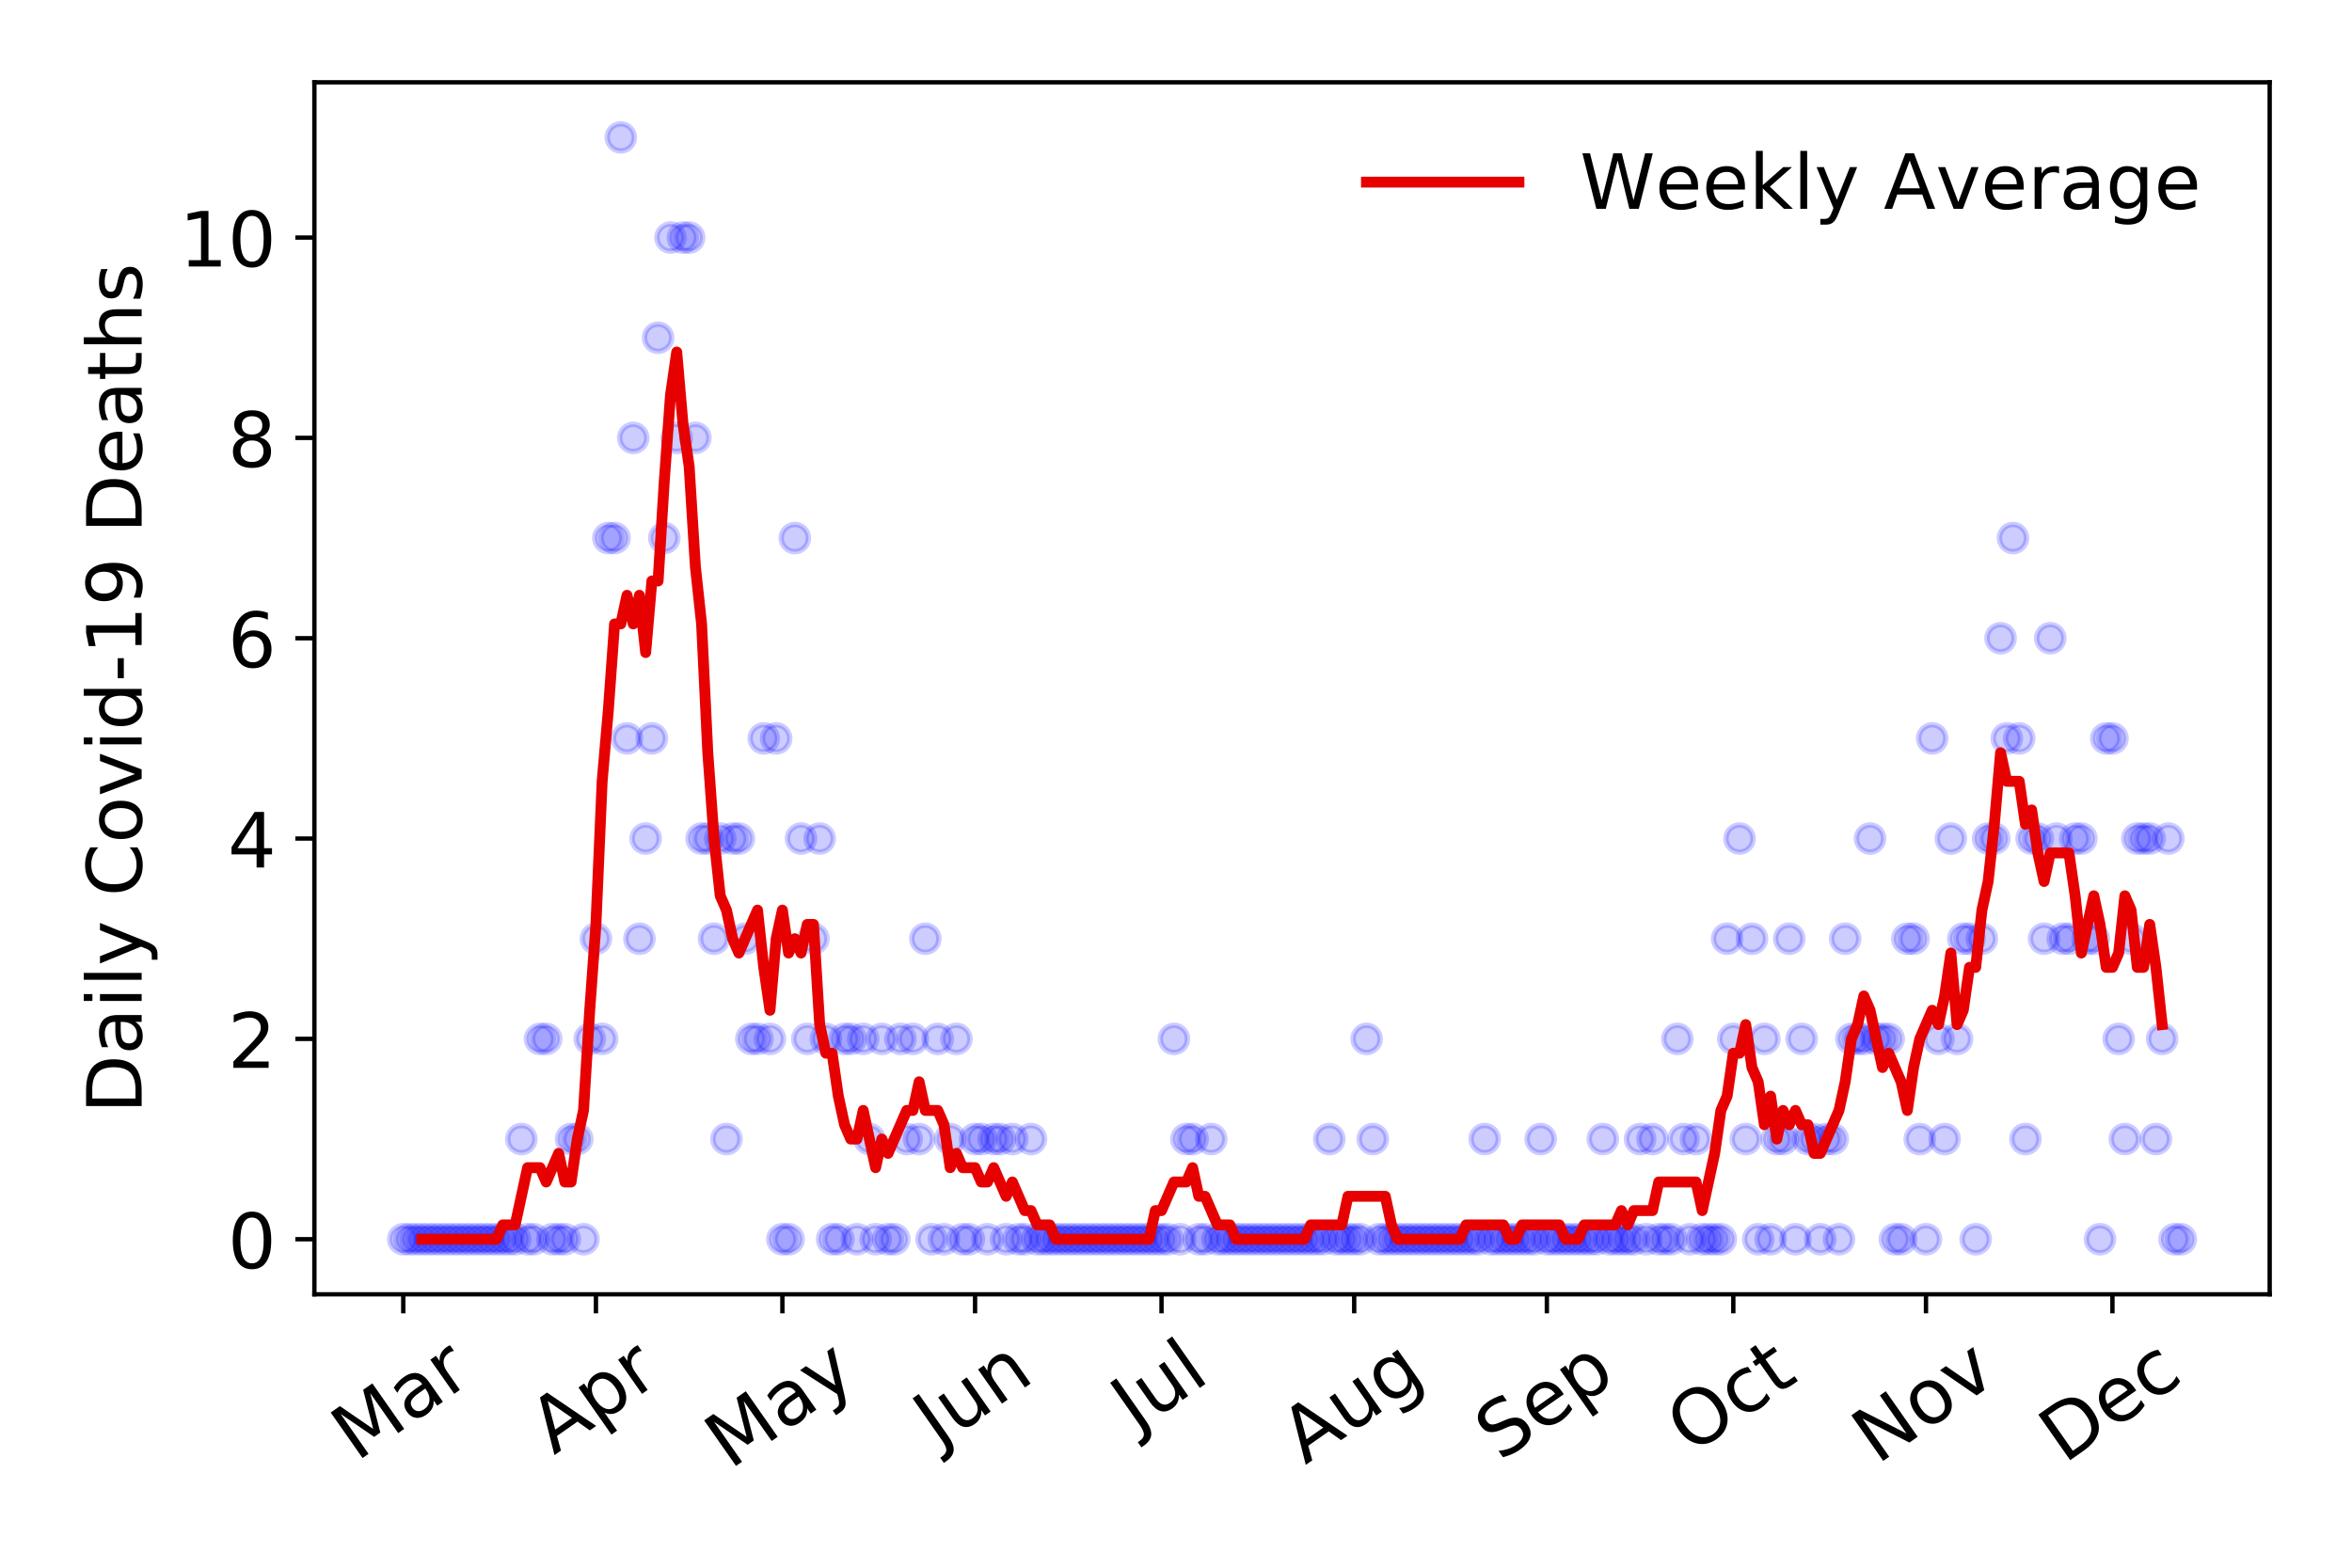 <?xml version="1.0" encoding="utf-8" standalone="no"?>
<!DOCTYPE svg PUBLIC "-//W3C//DTD SVG 1.1//EN"
  "http://www.w3.org/Graphics/SVG/1.1/DTD/svg11.dtd">
<!-- Created with matplotlib (https://matplotlib.org/) -->
<svg height="288pt" version="1.1" viewBox="0 0 432 288" width="432pt" xmlns="http://www.w3.org/2000/svg" xmlns:xlink="http://www.w3.org/1999/xlink">
 <defs>
  <style type="text/css">
*{stroke-linecap:butt;stroke-linejoin:round;}
  </style>
 </defs>
 <g id="figure_1">
  <g id="patch_1">
   <path d="M 0 288 
L 432 288 
L 432 0 
L 0 0 
z
" style="fill:#ffffff;"/>
  </g>
  <g id="axes_1">
   <g id="patch_2">
    <path d="M 57.745 237.778 
L 416.88 237.778 
L 416.88 15.12 
L 57.745 15.12 
z
" style="fill:#ffffff;"/>
   </g>
   <g id="matplotlib.axis_1">
    <g id="xtick_1">
     <g id="line2d_1">
      <defs>
       <path d="M 0 0 
L 0 3.5 
" id="me800a210d0" style="stroke:#000000;stroke-width:0.8;"/>
      </defs>
      <g>
       <use style="stroke:#000000;stroke-width:0.8;" x="74.069" xlink:href="#me800a210d0" y="237.778"/>
      </g>
     </g>
     <g id="text_1">
      <!-- Mar -->
      <defs>
       <path d="M 9.812 72.906 
L 24.516 72.906 
L 43.109 23.297 
L 61.812 72.906 
L 76.516 72.906 
L 76.516 0 
L 66.891 0 
L 66.891 64.016 
L 48.094 14.016 
L 38.188 14.016 
L 19.391 64.016 
L 19.391 0 
L 9.812 0 
z
" id="DejaVuSans-77"/>
       <path d="M 34.281 27.484 
Q 23.391 27.484 19.188 25 
Q 14.984 22.516 14.984 16.5 
Q 14.984 11.719 18.141 8.906 
Q 21.297 6.109 26.703 6.109 
Q 34.188 6.109 38.703 11.406 
Q 43.219 16.703 43.219 25.484 
L 43.219 27.484 
z
M 52.203 31.203 
L 52.203 0 
L 43.219 0 
L 43.219 8.297 
Q 40.141 3.328 35.547 0.953 
Q 30.953 -1.422 24.312 -1.422 
Q 15.922 -1.422 10.953 3.297 
Q 6 8.016 6 15.922 
Q 6 25.141 12.172 29.828 
Q 18.359 34.516 30.609 34.516 
L 43.219 34.516 
L 43.219 35.406 
Q 43.219 41.609 39.141 45 
Q 35.062 48.391 27.688 48.391 
Q 23 48.391 18.547 47.266 
Q 14.109 46.141 10.016 43.891 
L 10.016 52.203 
Q 14.938 54.109 19.578 55.047 
Q 24.219 56 28.609 56 
Q 40.484 56 46.344 49.844 
Q 52.203 43.703 52.203 31.203 
z
" id="DejaVuSans-97"/>
       <path d="M 41.109 46.297 
Q 39.594 47.172 37.812 47.578 
Q 36.031 48 33.891 48 
Q 26.266 48 22.188 43.047 
Q 18.109 38.094 18.109 28.812 
L 18.109 0 
L 9.078 0 
L 9.078 54.688 
L 18.109 54.688 
L 18.109 46.188 
Q 20.953 51.172 25.484 53.578 
Q 30.031 56 36.531 56 
Q 37.453 56 38.578 55.875 
Q 39.703 55.766 41.062 55.516 
z
" id="DejaVuSans-114"/>
      </defs>
      <g transform="translate(65.467 268.643)rotate(-35)scale(0.14 -0.14)">
       <use xlink:href="#DejaVuSans-77"/>
       <use x="86.279" xlink:href="#DejaVuSans-97"/>
       <use x="147.559" xlink:href="#DejaVuSans-114"/>
      </g>
     </g>
    </g>
    <g id="xtick_2">
     <g id="line2d_2">
      <g>
       <use style="stroke:#000000;stroke-width:0.8;" x="109.458" xlink:href="#me800a210d0" y="237.778"/>
      </g>
     </g>
     <g id="text_2">
      <!-- Apr -->
      <defs>
       <path d="M 34.188 63.188 
L 20.797 26.906 
L 47.609 26.906 
z
M 28.609 72.906 
L 39.797 72.906 
L 67.578 0 
L 57.328 0 
L 50.688 18.703 
L 17.828 18.703 
L 11.188 0 
L 0.781 0 
z
" id="DejaVuSans-65"/>
       <path d="M 18.109 8.203 
L 18.109 -20.797 
L 9.078 -20.797 
L 9.078 54.688 
L 18.109 54.688 
L 18.109 46.391 
Q 20.953 51.266 25.266 53.625 
Q 29.594 56 35.594 56 
Q 45.562 56 51.781 48.094 
Q 58.016 40.188 58.016 27.297 
Q 58.016 14.406 51.781 6.484 
Q 45.562 -1.422 35.594 -1.422 
Q 29.594 -1.422 25.266 0.953 
Q 20.953 3.328 18.109 8.203 
z
M 48.688 27.297 
Q 48.688 37.203 44.609 42.844 
Q 40.531 48.484 33.406 48.484 
Q 26.266 48.484 22.188 42.844 
Q 18.109 37.203 18.109 27.297 
Q 18.109 17.391 22.188 11.75 
Q 26.266 6.109 33.406 6.109 
Q 40.531 6.109 44.609 11.75 
Q 48.688 17.391 48.688 27.297 
z
" id="DejaVuSans-112"/>
      </defs>
      <g transform="translate(101.754 267.384)rotate(-35)scale(0.14 -0.14)">
       <use xlink:href="#DejaVuSans-65"/>
       <use x="68.408" xlink:href="#DejaVuSans-112"/>
       <use x="131.885" xlink:href="#DejaVuSans-114"/>
      </g>
     </g>
    </g>
    <g id="xtick_3">
     <g id="line2d_3">
      <g>
       <use style="stroke:#000000;stroke-width:0.8;" x="143.705" xlink:href="#me800a210d0" y="237.778"/>
      </g>
     </g>
     <g id="text_3">
      <!-- May -->
      <defs>
       <path d="M 32.172 -5.078 
Q 28.375 -14.844 24.75 -17.812 
Q 21.141 -20.797 15.094 -20.797 
L 7.906 -20.797 
L 7.906 -13.281 
L 13.188 -13.281 
Q 16.891 -13.281 18.938 -11.516 
Q 21 -9.766 23.484 -3.219 
L 25.094 0.875 
L 2.984 54.688 
L 12.5 54.688 
L 29.594 11.922 
L 46.688 54.688 
L 56.203 54.688 
z
" id="DejaVuSans-121"/>
      </defs>
      <g transform="translate(134.065 270.094)rotate(-35)scale(0.14 -0.14)">
       <use xlink:href="#DejaVuSans-77"/>
       <use x="86.279" xlink:href="#DejaVuSans-97"/>
       <use x="147.559" xlink:href="#DejaVuSans-121"/>
      </g>
     </g>
    </g>
    <g id="xtick_4">
     <g id="line2d_4">
      <g>
       <use style="stroke:#000000;stroke-width:0.8;" x="179.093" xlink:href="#me800a210d0" y="237.778"/>
      </g>
     </g>
     <g id="text_4">
      <!-- Jun -->
      <defs>
       <path d="M 9.812 72.906 
L 19.672 72.906 
L 19.672 5.078 
Q 19.672 -8.109 14.672 -14.062 
Q 9.672 -20.016 -1.422 -20.016 
L -5.172 -20.016 
L -5.172 -11.719 
L -2.094 -11.719 
Q 4.438 -11.719 7.125 -8.047 
Q 9.812 -4.391 9.812 5.078 
z
" id="DejaVuSans-74"/>
       <path d="M 8.5 21.578 
L 8.5 54.688 
L 17.484 54.688 
L 17.484 21.922 
Q 17.484 14.156 20.5 10.266 
Q 23.531 6.391 29.594 6.391 
Q 36.859 6.391 41.078 11.031 
Q 45.312 15.672 45.312 23.688 
L 45.312 54.688 
L 54.297 54.688 
L 54.297 0 
L 45.312 0 
L 45.312 8.406 
Q 42.047 3.422 37.719 1 
Q 33.406 -1.422 27.688 -1.422 
Q 18.266 -1.422 13.375 4.438 
Q 8.5 10.297 8.5 21.578 
z
M 31.109 56 
z
" id="DejaVuSans-117"/>
       <path d="M 54.891 33.016 
L 54.891 0 
L 45.906 0 
L 45.906 32.719 
Q 45.906 40.484 42.875 44.328 
Q 39.844 48.188 33.797 48.188 
Q 26.516 48.188 22.312 43.547 
Q 18.109 38.922 18.109 30.906 
L 18.109 0 
L 9.078 0 
L 9.078 54.688 
L 18.109 54.688 
L 18.109 46.188 
Q 21.344 51.125 25.703 53.562 
Q 30.078 56 35.797 56 
Q 45.219 56 50.047 50.172 
Q 54.891 44.344 54.891 33.016 
z
" id="DejaVuSans-110"/>
      </defs>
      <g transform="translate(172.349 266.039)rotate(-35)scale(0.14 -0.14)">
       <use xlink:href="#DejaVuSans-74"/>
       <use x="29.492" xlink:href="#DejaVuSans-117"/>
       <use x="92.871" xlink:href="#DejaVuSans-110"/>
      </g>
     </g>
    </g>
    <g id="xtick_5">
     <g id="line2d_5">
      <g>
       <use style="stroke:#000000;stroke-width:0.8;" x="213.34" xlink:href="#me800a210d0" y="237.778"/>
      </g>
     </g>
     <g id="text_5">
      <!-- Jul -->
      <defs>
       <path d="M 9.422 75.984 
L 18.406 75.984 
L 18.406 0 
L 9.422 0 
z
" id="DejaVuSans-108"/>
      </defs>
      <g transform="translate(208.637 263.181)rotate(-35)scale(0.14 -0.14)">
       <use xlink:href="#DejaVuSans-74"/>
       <use x="29.492" xlink:href="#DejaVuSans-117"/>
       <use x="92.871" xlink:href="#DejaVuSans-108"/>
      </g>
     </g>
    </g>
    <g id="xtick_6">
     <g id="line2d_6">
      <g>
       <use style="stroke:#000000;stroke-width:0.8;" x="248.728" xlink:href="#me800a210d0" y="237.778"/>
      </g>
     </g>
     <g id="text_6">
      <!-- Aug -->
      <defs>
       <path d="M 45.406 27.984 
Q 45.406 37.75 41.375 43.109 
Q 37.359 48.484 30.078 48.484 
Q 22.859 48.484 18.828 43.109 
Q 14.797 37.75 14.797 27.984 
Q 14.797 18.266 18.828 12.891 
Q 22.859 7.516 30.078 7.516 
Q 37.359 7.516 41.375 12.891 
Q 45.406 18.266 45.406 27.984 
z
M 54.391 6.781 
Q 54.391 -7.172 48.188 -13.984 
Q 42 -20.797 29.203 -20.797 
Q 24.469 -20.797 20.266 -20.094 
Q 16.062 -19.391 12.109 -17.922 
L 12.109 -9.188 
Q 16.062 -11.328 19.922 -12.344 
Q 23.781 -13.375 27.781 -13.375 
Q 36.625 -13.375 41.016 -8.766 
Q 45.406 -4.156 45.406 5.172 
L 45.406 9.625 
Q 42.625 4.781 38.281 2.391 
Q 33.938 0 27.875 0 
Q 17.828 0 11.672 7.656 
Q 5.516 15.328 5.516 27.984 
Q 5.516 40.672 11.672 48.328 
Q 17.828 56 27.875 56 
Q 33.938 56 38.281 53.609 
Q 42.625 51.219 45.406 46.391 
L 45.406 54.688 
L 54.391 54.688 
z
" id="DejaVuSans-103"/>
      </defs>
      <g transform="translate(239.747 269.172)rotate(-35)scale(0.14 -0.14)">
       <use xlink:href="#DejaVuSans-65"/>
       <use x="68.408" xlink:href="#DejaVuSans-117"/>
       <use x="131.787" xlink:href="#DejaVuSans-103"/>
      </g>
     </g>
    </g>
    <g id="xtick_7">
     <g id="line2d_7">
      <g>
       <use style="stroke:#000000;stroke-width:0.8;" x="284.116" xlink:href="#me800a210d0" y="237.778"/>
      </g>
     </g>
     <g id="text_7">
      <!-- Sep -->
      <defs>
       <path d="M 53.516 70.516 
L 53.516 60.891 
Q 47.906 63.578 42.922 64.891 
Q 37.938 66.219 33.297 66.219 
Q 25.25 66.219 20.875 63.094 
Q 16.5 59.969 16.5 54.203 
Q 16.5 49.359 19.406 46.891 
Q 22.312 44.438 30.422 42.922 
L 36.375 41.703 
Q 47.406 39.594 52.656 34.297 
Q 57.906 29 57.906 20.125 
Q 57.906 9.516 50.797 4.047 
Q 43.703 -1.422 29.984 -1.422 
Q 24.812 -1.422 18.969 -0.25 
Q 13.141 0.922 6.891 3.219 
L 6.891 13.375 
Q 12.891 10.016 18.656 8.297 
Q 24.422 6.594 29.984 6.594 
Q 38.422 6.594 43.016 9.906 
Q 47.609 13.234 47.609 19.391 
Q 47.609 24.75 44.312 27.781 
Q 41.016 30.812 33.5 32.328 
L 27.484 33.5 
Q 16.453 35.688 11.516 40.375 
Q 6.594 45.062 6.594 53.422 
Q 6.594 63.094 13.406 68.656 
Q 20.219 74.219 32.172 74.219 
Q 37.312 74.219 42.625 73.281 
Q 47.953 72.359 53.516 70.516 
z
" id="DejaVuSans-83"/>
       <path d="M 56.203 29.594 
L 56.203 25.203 
L 14.891 25.203 
Q 15.484 15.922 20.484 11.062 
Q 25.484 6.203 34.422 6.203 
Q 39.594 6.203 44.453 7.469 
Q 49.312 8.734 54.109 11.281 
L 54.109 2.781 
Q 49.266 0.734 44.188 -0.344 
Q 39.109 -1.422 33.891 -1.422 
Q 20.797 -1.422 13.156 6.188 
Q 5.516 13.812 5.516 26.812 
Q 5.516 40.234 12.766 48.109 
Q 20.016 56 32.328 56 
Q 43.359 56 49.781 48.891 
Q 56.203 41.797 56.203 29.594 
z
M 47.219 32.234 
Q 47.125 39.594 43.094 43.984 
Q 39.062 48.391 32.422 48.391 
Q 24.906 48.391 20.391 44.141 
Q 15.875 39.891 15.188 32.172 
z
" id="DejaVuSans-101"/>
      </defs>
      <g transform="translate(275.524 268.629)rotate(-35)scale(0.14 -0.14)">
       <use xlink:href="#DejaVuSans-83"/>
       <use x="63.477" xlink:href="#DejaVuSans-101"/>
       <use x="125" xlink:href="#DejaVuSans-112"/>
      </g>
     </g>
    </g>
    <g id="xtick_8">
     <g id="line2d_8">
      <g>
       <use style="stroke:#000000;stroke-width:0.8;" x="318.363" xlink:href="#me800a210d0" y="237.778"/>
      </g>
     </g>
     <g id="text_8">
      <!-- Oct -->
      <defs>
       <path d="M 39.406 66.219 
Q 28.656 66.219 22.328 58.203 
Q 16.016 50.203 16.016 36.375 
Q 16.016 22.609 22.328 14.594 
Q 28.656 6.594 39.406 6.594 
Q 50.141 6.594 56.422 14.594 
Q 62.703 22.609 62.703 36.375 
Q 62.703 50.203 56.422 58.203 
Q 50.141 66.219 39.406 66.219 
z
M 39.406 74.219 
Q 54.734 74.219 63.906 63.938 
Q 73.094 53.656 73.094 36.375 
Q 73.094 19.141 63.906 8.859 
Q 54.734 -1.422 39.406 -1.422 
Q 24.031 -1.422 14.812 8.828 
Q 5.609 19.094 5.609 36.375 
Q 5.609 53.656 14.812 63.938 
Q 24.031 74.219 39.406 74.219 
z
" id="DejaVuSans-79"/>
       <path d="M 48.781 52.594 
L 48.781 44.188 
Q 44.969 46.297 41.141 47.344 
Q 37.312 48.391 33.406 48.391 
Q 24.656 48.391 19.812 42.844 
Q 14.984 37.312 14.984 27.297 
Q 14.984 17.281 19.812 11.734 
Q 24.656 6.203 33.406 6.203 
Q 37.312 6.203 41.141 7.25 
Q 44.969 8.297 48.781 10.406 
L 48.781 2.094 
Q 45.016 0.344 40.984 -0.531 
Q 36.969 -1.422 32.422 -1.422 
Q 20.062 -1.422 12.781 6.344 
Q 5.516 14.109 5.516 27.297 
Q 5.516 40.672 12.859 48.328 
Q 20.219 56 33.016 56 
Q 37.156 56 41.109 55.141 
Q 45.062 54.297 48.781 52.594 
z
" id="DejaVuSans-99"/>
       <path d="M 18.312 70.219 
L 18.312 54.688 
L 36.812 54.688 
L 36.812 47.703 
L 18.312 47.703 
L 18.312 18.016 
Q 18.312 11.328 20.141 9.422 
Q 21.969 7.516 27.594 7.516 
L 36.812 7.516 
L 36.812 0 
L 27.594 0 
Q 17.188 0 13.234 3.875 
Q 9.281 7.766 9.281 18.016 
L 9.281 47.703 
L 2.688 47.703 
L 2.688 54.688 
L 9.281 54.688 
L 9.281 70.219 
z
" id="DejaVuSans-116"/>
      </defs>
      <g transform="translate(310.665 267.377)rotate(-35)scale(0.14 -0.14)">
       <use xlink:href="#DejaVuSans-79"/>
       <use x="78.711" xlink:href="#DejaVuSans-99"/>
       <use x="133.691" xlink:href="#DejaVuSans-116"/>
      </g>
     </g>
    </g>
    <g id="xtick_9">
     <g id="line2d_9">
      <g>
       <use style="stroke:#000000;stroke-width:0.8;" x="353.752" xlink:href="#me800a210d0" y="237.778"/>
      </g>
     </g>
     <g id="text_9">
      <!-- Nov -->
      <defs>
       <path d="M 9.812 72.906 
L 23.094 72.906 
L 55.422 11.922 
L 55.422 72.906 
L 64.984 72.906 
L 64.984 0 
L 51.703 0 
L 19.391 60.984 
L 19.391 0 
L 9.812 0 
z
" id="DejaVuSans-78"/>
       <path d="M 30.609 48.391 
Q 23.391 48.391 19.188 42.75 
Q 14.984 37.109 14.984 27.297 
Q 14.984 17.484 19.156 11.844 
Q 23.344 6.203 30.609 6.203 
Q 37.797 6.203 41.984 11.859 
Q 46.188 17.531 46.188 27.297 
Q 46.188 37.016 41.984 42.703 
Q 37.797 48.391 30.609 48.391 
z
M 30.609 56 
Q 42.328 56 49.016 48.375 
Q 55.719 40.766 55.719 27.297 
Q 55.719 13.875 49.016 6.219 
Q 42.328 -1.422 30.609 -1.422 
Q 18.844 -1.422 12.172 6.219 
Q 5.516 13.875 5.516 27.297 
Q 5.516 40.766 12.172 48.375 
Q 18.844 56 30.609 56 
z
" id="DejaVuSans-111"/>
       <path d="M 2.984 54.688 
L 12.5 54.688 
L 29.594 8.797 
L 46.688 54.688 
L 56.203 54.688 
L 35.688 0 
L 23.484 0 
z
" id="DejaVuSans-118"/>
      </defs>
      <g transform="translate(344.775 269.166)rotate(-35)scale(0.14 -0.14)">
       <use xlink:href="#DejaVuSans-78"/>
       <use x="74.805" xlink:href="#DejaVuSans-111"/>
       <use x="135.986" xlink:href="#DejaVuSans-118"/>
      </g>
     </g>
    </g>
    <g id="xtick_10">
     <g id="line2d_10">
      <g>
       <use style="stroke:#000000;stroke-width:0.8;" x="387.999" xlink:href="#me800a210d0" y="237.778"/>
      </g>
     </g>
     <g id="text_10">
      <!-- Dec -->
      <defs>
       <path d="M 19.672 64.797 
L 19.672 8.109 
L 31.594 8.109 
Q 46.688 8.109 53.688 14.938 
Q 60.688 21.781 60.688 36.531 
Q 60.688 51.172 53.688 57.984 
Q 46.688 64.797 31.594 64.797 
z
M 9.812 72.906 
L 30.078 72.906 
Q 51.266 72.906 61.172 64.094 
Q 71.094 55.281 71.094 36.531 
Q 71.094 17.672 61.125 8.828 
Q 51.172 0 30.078 0 
L 9.812 0 
z
" id="DejaVuSans-68"/>
      </defs>
      <g transform="translate(379.118 269.032)rotate(-35)scale(0.14 -0.14)">
       <use xlink:href="#DejaVuSans-68"/>
       <use x="77.002" xlink:href="#DejaVuSans-101"/>
       <use x="138.525" xlink:href="#DejaVuSans-99"/>
      </g>
     </g>
    </g>
   </g>
   <g id="matplotlib.axis_2">
    <g id="ytick_1">
     <g id="line2d_11">
      <defs>
       <path d="M 0 0 
L -3.5 0 
" id="mfaf456ee20" style="stroke:#000000;stroke-width:0.8;"/>
      </defs>
      <g>
       <use style="stroke:#000000;stroke-width:0.8;" x="57.745" xlink:href="#mfaf456ee20" y="227.657"/>
      </g>
     </g>
     <g id="text_11">
      <!-- 0 -->
      <defs>
       <path d="M 31.781 66.406 
Q 24.172 66.406 20.328 58.906 
Q 16.5 51.422 16.5 36.375 
Q 16.5 21.391 20.328 13.891 
Q 24.172 6.391 31.781 6.391 
Q 39.453 6.391 43.281 13.891 
Q 47.125 21.391 47.125 36.375 
Q 47.125 51.422 43.281 58.906 
Q 39.453 66.406 31.781 66.406 
z
M 31.781 74.219 
Q 44.047 74.219 50.516 64.516 
Q 56.984 54.828 56.984 36.375 
Q 56.984 17.969 50.516 8.266 
Q 44.047 -1.422 31.781 -1.422 
Q 19.531 -1.422 13.062 8.266 
Q 6.594 17.969 6.594 36.375 
Q 6.594 54.828 13.062 64.516 
Q 19.531 74.219 31.781 74.219 
z
" id="DejaVuSans-48"/>
      </defs>
      <g transform="translate(41.837 232.976)scale(0.14 -0.14)">
       <use xlink:href="#DejaVuSans-48"/>
      </g>
     </g>
    </g>
    <g id="ytick_2">
     <g id="line2d_12">
      <g>
       <use style="stroke:#000000;stroke-width:0.8;" x="57.745" xlink:href="#mfaf456ee20" y="190.854"/>
      </g>
     </g>
     <g id="text_12">
      <!-- 2 -->
      <defs>
       <path d="M 19.188 8.297 
L 53.609 8.297 
L 53.609 0 
L 7.328 0 
L 7.328 8.297 
Q 12.938 14.109 22.625 23.891 
Q 32.328 33.688 34.812 36.531 
Q 39.547 41.844 41.422 45.531 
Q 43.312 49.219 43.312 52.781 
Q 43.312 58.594 39.234 62.25 
Q 35.156 65.922 28.609 65.922 
Q 23.969 65.922 18.812 64.312 
Q 13.672 62.703 7.812 59.422 
L 7.812 69.391 
Q 13.766 71.781 18.938 73 
Q 24.125 74.219 28.422 74.219 
Q 39.75 74.219 46.484 68.547 
Q 53.219 62.891 53.219 53.422 
Q 53.219 48.922 51.531 44.891 
Q 49.859 40.875 45.406 35.406 
Q 44.188 33.984 37.641 27.219 
Q 31.109 20.453 19.188 8.297 
z
" id="DejaVuSans-50"/>
      </defs>
      <g transform="translate(41.837 196.173)scale(0.14 -0.14)">
       <use xlink:href="#DejaVuSans-50"/>
      </g>
     </g>
    </g>
    <g id="ytick_3">
     <g id="line2d_13">
      <g>
       <use style="stroke:#000000;stroke-width:0.8;" x="57.745" xlink:href="#mfaf456ee20" y="154.051"/>
      </g>
     </g>
     <g id="text_13">
      <!-- 4 -->
      <defs>
       <path d="M 37.797 64.312 
L 12.891 25.391 
L 37.797 25.391 
z
M 35.203 72.906 
L 47.609 72.906 
L 47.609 25.391 
L 58.016 25.391 
L 58.016 17.188 
L 47.609 17.188 
L 47.609 0 
L 37.797 0 
L 37.797 17.188 
L 4.891 17.188 
L 4.891 26.703 
z
" id="DejaVuSans-52"/>
      </defs>
      <g transform="translate(41.837 159.37)scale(0.14 -0.14)">
       <use xlink:href="#DejaVuSans-52"/>
      </g>
     </g>
    </g>
    <g id="ytick_4">
     <g id="line2d_14">
      <g>
       <use style="stroke:#000000;stroke-width:0.8;" x="57.745" xlink:href="#mfaf456ee20" y="117.248"/>
      </g>
     </g>
     <g id="text_14">
      <!-- 6 -->
      <defs>
       <path d="M 33.016 40.375 
Q 26.375 40.375 22.484 35.828 
Q 18.609 31.297 18.609 23.391 
Q 18.609 15.531 22.484 10.953 
Q 26.375 6.391 33.016 6.391 
Q 39.656 6.391 43.531 10.953 
Q 47.406 15.531 47.406 23.391 
Q 47.406 31.297 43.531 35.828 
Q 39.656 40.375 33.016 40.375 
z
M 52.594 71.297 
L 52.594 62.312 
Q 48.875 64.062 45.094 64.984 
Q 41.312 65.922 37.594 65.922 
Q 27.828 65.922 22.672 59.328 
Q 17.531 52.734 16.797 39.406 
Q 19.672 43.656 24.016 45.922 
Q 28.375 48.188 33.594 48.188 
Q 44.578 48.188 50.953 41.516 
Q 57.328 34.859 57.328 23.391 
Q 57.328 12.156 50.688 5.359 
Q 44.047 -1.422 33.016 -1.422 
Q 20.359 -1.422 13.672 8.266 
Q 6.984 17.969 6.984 36.375 
Q 6.984 53.656 15.188 63.938 
Q 23.391 74.219 37.203 74.219 
Q 40.922 74.219 44.703 73.484 
Q 48.484 72.75 52.594 71.297 
z
" id="DejaVuSans-54"/>
      </defs>
      <g transform="translate(41.837 122.567)scale(0.14 -0.14)">
       <use xlink:href="#DejaVuSans-54"/>
      </g>
     </g>
    </g>
    <g id="ytick_5">
     <g id="line2d_15">
      <g>
       <use style="stroke:#000000;stroke-width:0.8;" x="57.745" xlink:href="#mfaf456ee20" y="80.445"/>
      </g>
     </g>
     <g id="text_15">
      <!-- 8 -->
      <defs>
       <path d="M 31.781 34.625 
Q 24.75 34.625 20.719 30.859 
Q 16.703 27.094 16.703 20.516 
Q 16.703 13.922 20.719 10.156 
Q 24.75 6.391 31.781 6.391 
Q 38.812 6.391 42.859 10.172 
Q 46.922 13.969 46.922 20.516 
Q 46.922 27.094 42.891 30.859 
Q 38.875 34.625 31.781 34.625 
z
M 21.922 38.812 
Q 15.578 40.375 12.031 44.719 
Q 8.5 49.078 8.5 55.328 
Q 8.5 64.062 14.719 69.141 
Q 20.953 74.219 31.781 74.219 
Q 42.672 74.219 48.875 69.141 
Q 55.078 64.062 55.078 55.328 
Q 55.078 49.078 51.531 44.719 
Q 48 40.375 41.703 38.812 
Q 48.828 37.156 52.797 32.312 
Q 56.781 27.484 56.781 20.516 
Q 56.781 9.906 50.312 4.234 
Q 43.844 -1.422 31.781 -1.422 
Q 19.734 -1.422 13.25 4.234 
Q 6.781 9.906 6.781 20.516 
Q 6.781 27.484 10.781 32.312 
Q 14.797 37.156 21.922 38.812 
z
M 18.312 54.391 
Q 18.312 48.734 21.844 45.562 
Q 25.391 42.391 31.781 42.391 
Q 38.141 42.391 41.719 45.562 
Q 45.312 48.734 45.312 54.391 
Q 45.312 60.062 41.719 63.234 
Q 38.141 66.406 31.781 66.406 
Q 25.391 66.406 21.844 63.234 
Q 18.312 60.062 18.312 54.391 
z
" id="DejaVuSans-56"/>
      </defs>
      <g transform="translate(41.837 85.764)scale(0.14 -0.14)">
       <use xlink:href="#DejaVuSans-56"/>
      </g>
     </g>
    </g>
    <g id="ytick_6">
     <g id="line2d_16">
      <g>
       <use style="stroke:#000000;stroke-width:0.8;" x="57.745" xlink:href="#mfaf456ee20" y="43.642"/>
      </g>
     </g>
     <g id="text_16">
      <!-- 10 -->
      <defs>
       <path d="M 12.406 8.297 
L 28.516 8.297 
L 28.516 63.922 
L 10.984 60.406 
L 10.984 69.391 
L 28.422 72.906 
L 38.281 72.906 
L 38.281 8.297 
L 54.391 8.297 
L 54.391 0 
L 12.406 0 
z
" id="DejaVuSans-49"/>
      </defs>
      <g transform="translate(32.93 48.961)scale(0.14 -0.14)">
       <use xlink:href="#DejaVuSans-49"/>
       <use x="63.623" xlink:href="#DejaVuSans-48"/>
      </g>
     </g>
    </g>
    <g id="text_17">
     <!-- Daily Covid-19 Deaths -->
     <defs>
      <path d="M 9.422 54.688 
L 18.406 54.688 
L 18.406 0 
L 9.422 0 
z
M 9.422 75.984 
L 18.406 75.984 
L 18.406 64.594 
L 9.422 64.594 
z
" id="DejaVuSans-105"/>
      <path id="DejaVuSans-32"/>
      <path d="M 64.406 67.281 
L 64.406 56.891 
Q 59.422 61.531 53.781 63.812 
Q 48.141 66.109 41.797 66.109 
Q 29.297 66.109 22.656 58.469 
Q 16.016 50.828 16.016 36.375 
Q 16.016 21.969 22.656 14.328 
Q 29.297 6.688 41.797 6.688 
Q 48.141 6.688 53.781 8.984 
Q 59.422 11.281 64.406 15.922 
L 64.406 5.609 
Q 59.234 2.094 53.438 0.328 
Q 47.656 -1.422 41.219 -1.422 
Q 24.656 -1.422 15.125 8.703 
Q 5.609 18.844 5.609 36.375 
Q 5.609 53.953 15.125 64.078 
Q 24.656 74.219 41.219 74.219 
Q 47.75 74.219 53.531 72.484 
Q 59.328 70.75 64.406 67.281 
z
" id="DejaVuSans-67"/>
      <path d="M 45.406 46.391 
L 45.406 75.984 
L 54.391 75.984 
L 54.391 0 
L 45.406 0 
L 45.406 8.203 
Q 42.578 3.328 38.25 0.953 
Q 33.938 -1.422 27.875 -1.422 
Q 17.969 -1.422 11.734 6.484 
Q 5.516 14.406 5.516 27.297 
Q 5.516 40.188 11.734 48.094 
Q 17.969 56 27.875 56 
Q 33.938 56 38.25 53.625 
Q 42.578 51.266 45.406 46.391 
z
M 14.797 27.297 
Q 14.797 17.391 18.875 11.75 
Q 22.953 6.109 30.078 6.109 
Q 37.203 6.109 41.297 11.75 
Q 45.406 17.391 45.406 27.297 
Q 45.406 37.203 41.297 42.844 
Q 37.203 48.484 30.078 48.484 
Q 22.953 48.484 18.875 42.844 
Q 14.797 37.203 14.797 27.297 
z
" id="DejaVuSans-100"/>
      <path d="M 4.891 31.391 
L 31.203 31.391 
L 31.203 23.391 
L 4.891 23.391 
z
" id="DejaVuSans-45"/>
      <path d="M 10.984 1.516 
L 10.984 10.5 
Q 14.703 8.734 18.5 7.812 
Q 22.312 6.891 25.984 6.891 
Q 35.75 6.891 40.891 13.453 
Q 46.047 20.016 46.781 33.406 
Q 43.953 29.203 39.594 26.953 
Q 35.25 24.703 29.984 24.703 
Q 19.047 24.703 12.672 31.312 
Q 6.297 37.938 6.297 49.422 
Q 6.297 60.641 12.938 67.422 
Q 19.578 74.219 30.609 74.219 
Q 43.266 74.219 49.922 64.516 
Q 56.594 54.828 56.594 36.375 
Q 56.594 19.141 48.406 8.859 
Q 40.234 -1.422 26.422 -1.422 
Q 22.703 -1.422 18.891 -0.688 
Q 15.094 0.047 10.984 1.516 
z
M 30.609 32.422 
Q 37.25 32.422 41.125 36.953 
Q 45.016 41.5 45.016 49.422 
Q 45.016 57.281 41.125 61.844 
Q 37.25 66.406 30.609 66.406 
Q 23.969 66.406 20.094 61.844 
Q 16.219 57.281 16.219 49.422 
Q 16.219 41.5 20.094 36.953 
Q 23.969 32.422 30.609 32.422 
z
" id="DejaVuSans-57"/>
      <path d="M 54.891 33.016 
L 54.891 0 
L 45.906 0 
L 45.906 32.719 
Q 45.906 40.484 42.875 44.328 
Q 39.844 48.188 33.797 48.188 
Q 26.516 48.188 22.312 43.547 
Q 18.109 38.922 18.109 30.906 
L 18.109 0 
L 9.078 0 
L 9.078 75.984 
L 18.109 75.984 
L 18.109 46.188 
Q 21.344 51.125 25.703 53.562 
Q 30.078 56 35.797 56 
Q 45.219 56 50.047 50.172 
Q 54.891 44.344 54.891 33.016 
z
" id="DejaVuSans-104"/>
      <path d="M 44.281 53.078 
L 44.281 44.578 
Q 40.484 46.531 36.375 47.5 
Q 32.281 48.484 27.875 48.484 
Q 21.188 48.484 17.844 46.438 
Q 14.5 44.391 14.5 40.281 
Q 14.5 37.156 16.891 35.375 
Q 19.281 33.594 26.516 31.984 
L 29.594 31.297 
Q 39.156 29.25 43.188 25.516 
Q 47.219 21.781 47.219 15.094 
Q 47.219 7.469 41.188 3.016 
Q 35.156 -1.422 24.609 -1.422 
Q 20.219 -1.422 15.453 -0.562 
Q 10.688 0.297 5.422 2 
L 5.422 11.281 
Q 10.406 8.688 15.234 7.391 
Q 20.062 6.109 24.812 6.109 
Q 31.156 6.109 34.562 8.281 
Q 37.984 10.453 37.984 14.406 
Q 37.984 18.062 35.516 20.016 
Q 33.062 21.969 24.703 23.781 
L 21.578 24.516 
Q 13.234 26.266 9.516 29.906 
Q 5.812 33.547 5.812 39.891 
Q 5.812 47.609 11.281 51.797 
Q 16.75 56 26.812 56 
Q 31.781 56 36.172 55.266 
Q 40.578 54.547 44.281 53.078 
z
" id="DejaVuSans-115"/>
     </defs>
     <g transform="translate(26.018 204.56)rotate(-90)scale(0.14 -0.14)">
      <use xlink:href="#DejaVuSans-68"/>
      <use x="77.002" xlink:href="#DejaVuSans-97"/>
      <use x="138.281" xlink:href="#DejaVuSans-105"/>
      <use x="166.064" xlink:href="#DejaVuSans-108"/>
      <use x="193.848" xlink:href="#DejaVuSans-121"/>
      <use x="253.027" xlink:href="#DejaVuSans-32"/>
      <use x="284.814" xlink:href="#DejaVuSans-67"/>
      <use x="354.639" xlink:href="#DejaVuSans-111"/>
      <use x="415.82" xlink:href="#DejaVuSans-118"/>
      <use x="475" xlink:href="#DejaVuSans-105"/>
      <use x="502.783" xlink:href="#DejaVuSans-100"/>
      <use x="566.26" xlink:href="#DejaVuSans-45"/>
      <use x="602.344" xlink:href="#DejaVuSans-49"/>
      <use x="665.967" xlink:href="#DejaVuSans-57"/>
      <use x="729.59" xlink:href="#DejaVuSans-32"/>
      <use x="761.377" xlink:href="#DejaVuSans-68"/>
      <use x="838.379" xlink:href="#DejaVuSans-101"/>
      <use x="899.902" xlink:href="#DejaVuSans-97"/>
      <use x="961.182" xlink:href="#DejaVuSans-116"/>
      <use x="1000.391" xlink:href="#DejaVuSans-104"/>
      <use x="1063.77" xlink:href="#DejaVuSans-115"/>
     </g>
    </g>
   </g>
   <g id="line2d_17">
    <defs>
     <path d="M 0 2.5 
C 0.663 2.5 1.299 2.237 1.768 1.768 
C 2.237 1.299 2.5 0.663 2.5 0 
C 2.5 -0.663 2.237 -1.299 1.768 -1.768 
C 1.299 -2.237 0.663 -2.5 0 -2.5 
C -0.663 -2.5 -1.299 -2.237 -1.768 -1.768 
C -2.237 -1.299 -2.5 -0.663 -2.5 0 
C -2.5 0.663 -2.237 1.299 -1.768 1.768 
C -1.299 2.237 -0.663 2.5 0 2.5 
z
" id="mb270208f0a" style="stroke:#0000ff;stroke-opacity:0.2;"/>
    </defs>
    <g clip-path="url(#p8cd7eb093d)">
     <use style="fill:#0000ff;fill-opacity:0.2;stroke:#0000ff;stroke-opacity:0.2;" x="74.069" xlink:href="#mb270208f0a" y="227.657"/>
     <use style="fill:#0000ff;fill-opacity:0.2;stroke:#0000ff;stroke-opacity:0.2;" x="75.211" xlink:href="#mb270208f0a" y="227.657"/>
     <use style="fill:#0000ff;fill-opacity:0.2;stroke:#0000ff;stroke-opacity:0.2;" x="76.352" xlink:href="#mb270208f0a" y="227.657"/>
     <use style="fill:#0000ff;fill-opacity:0.2;stroke:#0000ff;stroke-opacity:0.2;" x="77.494" xlink:href="#mb270208f0a" y="227.657"/>
     <use style="fill:#0000ff;fill-opacity:0.2;stroke:#0000ff;stroke-opacity:0.2;" x="78.636" xlink:href="#mb270208f0a" y="227.657"/>
     <use style="fill:#0000ff;fill-opacity:0.2;stroke:#0000ff;stroke-opacity:0.2;" x="79.777" xlink:href="#mb270208f0a" y="227.657"/>
     <use style="fill:#0000ff;fill-opacity:0.2;stroke:#0000ff;stroke-opacity:0.2;" x="80.919" xlink:href="#mb270208f0a" y="227.657"/>
     <use style="fill:#0000ff;fill-opacity:0.2;stroke:#0000ff;stroke-opacity:0.2;" x="82.06" xlink:href="#mb270208f0a" y="227.657"/>
     <use style="fill:#0000ff;fill-opacity:0.2;stroke:#0000ff;stroke-opacity:0.2;" x="83.202" xlink:href="#mb270208f0a" y="227.657"/>
     <use style="fill:#0000ff;fill-opacity:0.2;stroke:#0000ff;stroke-opacity:0.2;" x="84.343" xlink:href="#mb270208f0a" y="227.657"/>
     <use style="fill:#0000ff;fill-opacity:0.2;stroke:#0000ff;stroke-opacity:0.2;" x="85.485" xlink:href="#mb270208f0a" y="227.657"/>
     <use style="fill:#0000ff;fill-opacity:0.2;stroke:#0000ff;stroke-opacity:0.2;" x="86.626" xlink:href="#mb270208f0a" y="227.657"/>
     <use style="fill:#0000ff;fill-opacity:0.2;stroke:#0000ff;stroke-opacity:0.2;" x="87.768" xlink:href="#mb270208f0a" y="227.657"/>
     <use style="fill:#0000ff;fill-opacity:0.2;stroke:#0000ff;stroke-opacity:0.2;" x="88.91" xlink:href="#mb270208f0a" y="227.657"/>
     <use style="fill:#0000ff;fill-opacity:0.2;stroke:#0000ff;stroke-opacity:0.2;" x="90.051" xlink:href="#mb270208f0a" y="227.657"/>
     <use style="fill:#0000ff;fill-opacity:0.2;stroke:#0000ff;stroke-opacity:0.2;" x="91.193" xlink:href="#mb270208f0a" y="227.657"/>
     <use style="fill:#0000ff;fill-opacity:0.2;stroke:#0000ff;stroke-opacity:0.2;" x="92.334" xlink:href="#mb270208f0a" y="227.657"/>
     <use style="fill:#0000ff;fill-opacity:0.2;stroke:#0000ff;stroke-opacity:0.2;" x="93.476" xlink:href="#mb270208f0a" y="227.657"/>
     <use style="fill:#0000ff;fill-opacity:0.2;stroke:#0000ff;stroke-opacity:0.2;" x="94.617" xlink:href="#mb270208f0a" y="227.657"/>
     <use style="fill:#0000ff;fill-opacity:0.2;stroke:#0000ff;stroke-opacity:0.2;" x="95.759" xlink:href="#mb270208f0a" y="209.256"/>
     <use style="fill:#0000ff;fill-opacity:0.2;stroke:#0000ff;stroke-opacity:0.2;" x="96.901" xlink:href="#mb270208f0a" y="227.657"/>
     <use style="fill:#0000ff;fill-opacity:0.2;stroke:#0000ff;stroke-opacity:0.2;" x="98.042" xlink:href="#mb270208f0a" y="227.657"/>
     <use style="fill:#0000ff;fill-opacity:0.2;stroke:#0000ff;stroke-opacity:0.2;" x="99.184" xlink:href="#mb270208f0a" y="190.854"/>
     <use style="fill:#0000ff;fill-opacity:0.2;stroke:#0000ff;stroke-opacity:0.2;" x="100.325" xlink:href="#mb270208f0a" y="190.854"/>
     <use style="fill:#0000ff;fill-opacity:0.2;stroke:#0000ff;stroke-opacity:0.2;" x="101.467" xlink:href="#mb270208f0a" y="227.657"/>
     <use style="fill:#0000ff;fill-opacity:0.2;stroke:#0000ff;stroke-opacity:0.2;" x="102.608" xlink:href="#mb270208f0a" y="227.657"/>
     <use style="fill:#0000ff;fill-opacity:0.2;stroke:#0000ff;stroke-opacity:0.2;" x="103.75" xlink:href="#mb270208f0a" y="227.657"/>
     <use style="fill:#0000ff;fill-opacity:0.2;stroke:#0000ff;stroke-opacity:0.2;" x="104.891" xlink:href="#mb270208f0a" y="209.256"/>
     <use style="fill:#0000ff;fill-opacity:0.2;stroke:#0000ff;stroke-opacity:0.2;" x="106.033" xlink:href="#mb270208f0a" y="209.256"/>
     <use style="fill:#0000ff;fill-opacity:0.2;stroke:#0000ff;stroke-opacity:0.2;" x="107.175" xlink:href="#mb270208f0a" y="227.657"/>
     <use style="fill:#0000ff;fill-opacity:0.2;stroke:#0000ff;stroke-opacity:0.2;" x="108.316" xlink:href="#mb270208f0a" y="190.854"/>
     <use style="fill:#0000ff;fill-opacity:0.2;stroke:#0000ff;stroke-opacity:0.2;" x="109.458" xlink:href="#mb270208f0a" y="172.453"/>
     <use style="fill:#0000ff;fill-opacity:0.2;stroke:#0000ff;stroke-opacity:0.2;" x="110.599" xlink:href="#mb270208f0a" y="190.854"/>
     <use style="fill:#0000ff;fill-opacity:0.2;stroke:#0000ff;stroke-opacity:0.2;" x="111.741" xlink:href="#mb270208f0a" y="98.847"/>
     <use style="fill:#0000ff;fill-opacity:0.2;stroke:#0000ff;stroke-opacity:0.2;" x="112.882" xlink:href="#mb270208f0a" y="98.847"/>
     <use style="fill:#0000ff;fill-opacity:0.2;stroke:#0000ff;stroke-opacity:0.2;" x="114.024" xlink:href="#mb270208f0a" y="25.241"/>
     <use style="fill:#0000ff;fill-opacity:0.2;stroke:#0000ff;stroke-opacity:0.2;" x="115.166" xlink:href="#mb270208f0a" y="135.65"/>
     <use style="fill:#0000ff;fill-opacity:0.2;stroke:#0000ff;stroke-opacity:0.2;" x="116.307" xlink:href="#mb270208f0a" y="80.445"/>
     <use style="fill:#0000ff;fill-opacity:0.2;stroke:#0000ff;stroke-opacity:0.2;" x="117.449" xlink:href="#mb270208f0a" y="172.453"/>
     <use style="fill:#0000ff;fill-opacity:0.2;stroke:#0000ff;stroke-opacity:0.2;" x="118.59" xlink:href="#mb270208f0a" y="154.051"/>
     <use style="fill:#0000ff;fill-opacity:0.2;stroke:#0000ff;stroke-opacity:0.2;" x="119.732" xlink:href="#mb270208f0a" y="135.65"/>
     <use style="fill:#0000ff;fill-opacity:0.2;stroke:#0000ff;stroke-opacity:0.2;" x="120.873" xlink:href="#mb270208f0a" y="62.044"/>
     <use style="fill:#0000ff;fill-opacity:0.2;stroke:#0000ff;stroke-opacity:0.2;" x="122.015" xlink:href="#mb270208f0a" y="98.847"/>
     <use style="fill:#0000ff;fill-opacity:0.2;stroke:#0000ff;stroke-opacity:0.2;" x="123.156" xlink:href="#mb270208f0a" y="43.642"/>
     <use style="fill:#0000ff;fill-opacity:0.2;stroke:#0000ff;stroke-opacity:0.2;" x="124.298" xlink:href="#mb270208f0a" y="80.445"/>
     <use style="fill:#0000ff;fill-opacity:0.2;stroke:#0000ff;stroke-opacity:0.2;" x="125.44" xlink:href="#mb270208f0a" y="43.642"/>
     <use style="fill:#0000ff;fill-opacity:0.2;stroke:#0000ff;stroke-opacity:0.2;" x="126.581" xlink:href="#mb270208f0a" y="43.642"/>
     <use style="fill:#0000ff;fill-opacity:0.2;stroke:#0000ff;stroke-opacity:0.2;" x="127.723" xlink:href="#mb270208f0a" y="80.445"/>
     <use style="fill:#0000ff;fill-opacity:0.2;stroke:#0000ff;stroke-opacity:0.2;" x="128.864" xlink:href="#mb270208f0a" y="154.051"/>
     <use style="fill:#0000ff;fill-opacity:0.2;stroke:#0000ff;stroke-opacity:0.2;" x="130.006" xlink:href="#mb270208f0a" y="154.051"/>
     <use style="fill:#0000ff;fill-opacity:0.2;stroke:#0000ff;stroke-opacity:0.2;" x="131.147" xlink:href="#mb270208f0a" y="172.453"/>
     <use style="fill:#0000ff;fill-opacity:0.2;stroke:#0000ff;stroke-opacity:0.2;" x="132.289" xlink:href="#mb270208f0a" y="154.051"/>
     <use style="fill:#0000ff;fill-opacity:0.2;stroke:#0000ff;stroke-opacity:0.2;" x="133.43" xlink:href="#mb270208f0a" y="209.256"/>
     <use style="fill:#0000ff;fill-opacity:0.2;stroke:#0000ff;stroke-opacity:0.2;" x="134.572" xlink:href="#mb270208f0a" y="154.051"/>
     <use style="fill:#0000ff;fill-opacity:0.2;stroke:#0000ff;stroke-opacity:0.2;" x="135.714" xlink:href="#mb270208f0a" y="154.051"/>
     <use style="fill:#0000ff;fill-opacity:0.2;stroke:#0000ff;stroke-opacity:0.2;" x="136.855" xlink:href="#mb270208f0a" y="172.453"/>
     <use style="fill:#0000ff;fill-opacity:0.2;stroke:#0000ff;stroke-opacity:0.2;" x="137.997" xlink:href="#mb270208f0a" y="190.854"/>
     <use style="fill:#0000ff;fill-opacity:0.2;stroke:#0000ff;stroke-opacity:0.2;" x="139.138" xlink:href="#mb270208f0a" y="190.854"/>
     <use style="fill:#0000ff;fill-opacity:0.2;stroke:#0000ff;stroke-opacity:0.2;" x="140.28" xlink:href="#mb270208f0a" y="135.65"/>
     <use style="fill:#0000ff;fill-opacity:0.2;stroke:#0000ff;stroke-opacity:0.2;" x="141.421" xlink:href="#mb270208f0a" y="190.854"/>
     <use style="fill:#0000ff;fill-opacity:0.2;stroke:#0000ff;stroke-opacity:0.2;" x="142.563" xlink:href="#mb270208f0a" y="135.65"/>
     <use style="fill:#0000ff;fill-opacity:0.2;stroke:#0000ff;stroke-opacity:0.2;" x="143.705" xlink:href="#mb270208f0a" y="227.657"/>
     <use style="fill:#0000ff;fill-opacity:0.2;stroke:#0000ff;stroke-opacity:0.2;" x="144.846" xlink:href="#mb270208f0a" y="227.657"/>
     <use style="fill:#0000ff;fill-opacity:0.2;stroke:#0000ff;stroke-opacity:0.2;" x="145.988" xlink:href="#mb270208f0a" y="98.847"/>
     <use style="fill:#0000ff;fill-opacity:0.2;stroke:#0000ff;stroke-opacity:0.2;" x="147.129" xlink:href="#mb270208f0a" y="154.051"/>
     <use style="fill:#0000ff;fill-opacity:0.2;stroke:#0000ff;stroke-opacity:0.2;" x="148.271" xlink:href="#mb270208f0a" y="190.854"/>
     <use style="fill:#0000ff;fill-opacity:0.2;stroke:#0000ff;stroke-opacity:0.2;" x="149.412" xlink:href="#mb270208f0a" y="172.453"/>
     <use style="fill:#0000ff;fill-opacity:0.2;stroke:#0000ff;stroke-opacity:0.2;" x="150.554" xlink:href="#mb270208f0a" y="154.051"/>
     <use style="fill:#0000ff;fill-opacity:0.2;stroke:#0000ff;stroke-opacity:0.2;" x="151.695" xlink:href="#mb270208f0a" y="190.854"/>
     <use style="fill:#0000ff;fill-opacity:0.2;stroke:#0000ff;stroke-opacity:0.2;" x="152.837" xlink:href="#mb270208f0a" y="227.657"/>
     <use style="fill:#0000ff;fill-opacity:0.2;stroke:#0000ff;stroke-opacity:0.2;" x="153.979" xlink:href="#mb270208f0a" y="227.657"/>
     <use style="fill:#0000ff;fill-opacity:0.2;stroke:#0000ff;stroke-opacity:0.2;" x="155.12" xlink:href="#mb270208f0a" y="190.854"/>
     <use style="fill:#0000ff;fill-opacity:0.2;stroke:#0000ff;stroke-opacity:0.2;" x="156.262" xlink:href="#mb270208f0a" y="190.854"/>
     <use style="fill:#0000ff;fill-opacity:0.2;stroke:#0000ff;stroke-opacity:0.2;" x="157.403" xlink:href="#mb270208f0a" y="227.657"/>
     <use style="fill:#0000ff;fill-opacity:0.2;stroke:#0000ff;stroke-opacity:0.2;" x="158.545" xlink:href="#mb270208f0a" y="190.854"/>
     <use style="fill:#0000ff;fill-opacity:0.2;stroke:#0000ff;stroke-opacity:0.2;" x="159.686" xlink:href="#mb270208f0a" y="209.256"/>
     <use style="fill:#0000ff;fill-opacity:0.2;stroke:#0000ff;stroke-opacity:0.2;" x="160.828" xlink:href="#mb270208f0a" y="227.657"/>
     <use style="fill:#0000ff;fill-opacity:0.2;stroke:#0000ff;stroke-opacity:0.2;" x="161.969" xlink:href="#mb270208f0a" y="190.854"/>
     <use style="fill:#0000ff;fill-opacity:0.2;stroke:#0000ff;stroke-opacity:0.2;" x="163.111" xlink:href="#mb270208f0a" y="227.657"/>
     <use style="fill:#0000ff;fill-opacity:0.2;stroke:#0000ff;stroke-opacity:0.2;" x="164.253" xlink:href="#mb270208f0a" y="227.657"/>
     <use style="fill:#0000ff;fill-opacity:0.2;stroke:#0000ff;stroke-opacity:0.2;" x="165.394" xlink:href="#mb270208f0a" y="190.854"/>
     <use style="fill:#0000ff;fill-opacity:0.2;stroke:#0000ff;stroke-opacity:0.2;" x="166.536" xlink:href="#mb270208f0a" y="209.256"/>
     <use style="fill:#0000ff;fill-opacity:0.2;stroke:#0000ff;stroke-opacity:0.2;" x="167.677" xlink:href="#mb270208f0a" y="190.854"/>
     <use style="fill:#0000ff;fill-opacity:0.2;stroke:#0000ff;stroke-opacity:0.2;" x="168.819" xlink:href="#mb270208f0a" y="209.256"/>
     <use style="fill:#0000ff;fill-opacity:0.2;stroke:#0000ff;stroke-opacity:0.2;" x="169.96" xlink:href="#mb270208f0a" y="172.453"/>
     <use style="fill:#0000ff;fill-opacity:0.2;stroke:#0000ff;stroke-opacity:0.2;" x="171.102" xlink:href="#mb270208f0a" y="227.657"/>
     <use style="fill:#0000ff;fill-opacity:0.2;stroke:#0000ff;stroke-opacity:0.2;" x="172.244" xlink:href="#mb270208f0a" y="190.854"/>
     <use style="fill:#0000ff;fill-opacity:0.2;stroke:#0000ff;stroke-opacity:0.2;" x="173.385" xlink:href="#mb270208f0a" y="227.657"/>
     <use style="fill:#0000ff;fill-opacity:0.2;stroke:#0000ff;stroke-opacity:0.2;" x="174.527" xlink:href="#mb270208f0a" y="209.256"/>
     <use style="fill:#0000ff;fill-opacity:0.2;stroke:#0000ff;stroke-opacity:0.2;" x="175.668" xlink:href="#mb270208f0a" y="190.854"/>
     <use style="fill:#0000ff;fill-opacity:0.2;stroke:#0000ff;stroke-opacity:0.2;" x="176.81" xlink:href="#mb270208f0a" y="227.657"/>
     <use style="fill:#0000ff;fill-opacity:0.2;stroke:#0000ff;stroke-opacity:0.2;" x="177.951" xlink:href="#mb270208f0a" y="227.657"/>
     <use style="fill:#0000ff;fill-opacity:0.2;stroke:#0000ff;stroke-opacity:0.2;" x="179.093" xlink:href="#mb270208f0a" y="209.256"/>
     <use style="fill:#0000ff;fill-opacity:0.2;stroke:#0000ff;stroke-opacity:0.2;" x="180.234" xlink:href="#mb270208f0a" y="209.256"/>
     <use style="fill:#0000ff;fill-opacity:0.2;stroke:#0000ff;stroke-opacity:0.2;" x="181.376" xlink:href="#mb270208f0a" y="227.657"/>
     <use style="fill:#0000ff;fill-opacity:0.2;stroke:#0000ff;stroke-opacity:0.2;" x="182.518" xlink:href="#mb270208f0a" y="209.256"/>
     <use style="fill:#0000ff;fill-opacity:0.2;stroke:#0000ff;stroke-opacity:0.2;" x="183.659" xlink:href="#mb270208f0a" y="209.256"/>
     <use style="fill:#0000ff;fill-opacity:0.2;stroke:#0000ff;stroke-opacity:0.2;" x="184.801" xlink:href="#mb270208f0a" y="227.657"/>
     <use style="fill:#0000ff;fill-opacity:0.2;stroke:#0000ff;stroke-opacity:0.2;" x="185.942" xlink:href="#mb270208f0a" y="209.256"/>
     <use style="fill:#0000ff;fill-opacity:0.2;stroke:#0000ff;stroke-opacity:0.2;" x="187.084" xlink:href="#mb270208f0a" y="227.657"/>
     <use style="fill:#0000ff;fill-opacity:0.2;stroke:#0000ff;stroke-opacity:0.2;" x="188.225" xlink:href="#mb270208f0a" y="227.657"/>
     <use style="fill:#0000ff;fill-opacity:0.2;stroke:#0000ff;stroke-opacity:0.2;" x="189.367" xlink:href="#mb270208f0a" y="209.256"/>
     <use style="fill:#0000ff;fill-opacity:0.2;stroke:#0000ff;stroke-opacity:0.2;" x="190.509" xlink:href="#mb270208f0a" y="227.657"/>
     <use style="fill:#0000ff;fill-opacity:0.2;stroke:#0000ff;stroke-opacity:0.2;" x="191.65" xlink:href="#mb270208f0a" y="227.657"/>
     <use style="fill:#0000ff;fill-opacity:0.2;stroke:#0000ff;stroke-opacity:0.2;" x="192.792" xlink:href="#mb270208f0a" y="227.657"/>
     <use style="fill:#0000ff;fill-opacity:0.2;stroke:#0000ff;stroke-opacity:0.2;" x="193.933" xlink:href="#mb270208f0a" y="227.657"/>
     <use style="fill:#0000ff;fill-opacity:0.2;stroke:#0000ff;stroke-opacity:0.2;" x="195.075" xlink:href="#mb270208f0a" y="227.657"/>
     <use style="fill:#0000ff;fill-opacity:0.2;stroke:#0000ff;stroke-opacity:0.2;" x="196.216" xlink:href="#mb270208f0a" y="227.657"/>
     <use style="fill:#0000ff;fill-opacity:0.2;stroke:#0000ff;stroke-opacity:0.2;" x="197.358" xlink:href="#mb270208f0a" y="227.657"/>
     <use style="fill:#0000ff;fill-opacity:0.2;stroke:#0000ff;stroke-opacity:0.2;" x="198.499" xlink:href="#mb270208f0a" y="227.657"/>
     <use style="fill:#0000ff;fill-opacity:0.2;stroke:#0000ff;stroke-opacity:0.2;" x="199.641" xlink:href="#mb270208f0a" y="227.657"/>
     <use style="fill:#0000ff;fill-opacity:0.2;stroke:#0000ff;stroke-opacity:0.2;" x="200.783" xlink:href="#mb270208f0a" y="227.657"/>
     <use style="fill:#0000ff;fill-opacity:0.2;stroke:#0000ff;stroke-opacity:0.2;" x="201.924" xlink:href="#mb270208f0a" y="227.657"/>
     <use style="fill:#0000ff;fill-opacity:0.2;stroke:#0000ff;stroke-opacity:0.2;" x="203.066" xlink:href="#mb270208f0a" y="227.657"/>
     <use style="fill:#0000ff;fill-opacity:0.2;stroke:#0000ff;stroke-opacity:0.2;" x="204.207" xlink:href="#mb270208f0a" y="227.657"/>
     <use style="fill:#0000ff;fill-opacity:0.2;stroke:#0000ff;stroke-opacity:0.2;" x="205.349" xlink:href="#mb270208f0a" y="227.657"/>
     <use style="fill:#0000ff;fill-opacity:0.2;stroke:#0000ff;stroke-opacity:0.2;" x="206.49" xlink:href="#mb270208f0a" y="227.657"/>
     <use style="fill:#0000ff;fill-opacity:0.2;stroke:#0000ff;stroke-opacity:0.2;" x="207.632" xlink:href="#mb270208f0a" y="227.657"/>
     <use style="fill:#0000ff;fill-opacity:0.2;stroke:#0000ff;stroke-opacity:0.2;" x="208.773" xlink:href="#mb270208f0a" y="227.657"/>
     <use style="fill:#0000ff;fill-opacity:0.2;stroke:#0000ff;stroke-opacity:0.2;" x="209.915" xlink:href="#mb270208f0a" y="227.657"/>
     <use style="fill:#0000ff;fill-opacity:0.2;stroke:#0000ff;stroke-opacity:0.2;" x="211.057" xlink:href="#mb270208f0a" y="227.657"/>
     <use style="fill:#0000ff;fill-opacity:0.2;stroke:#0000ff;stroke-opacity:0.2;" x="212.198" xlink:href="#mb270208f0a" y="227.657"/>
     <use style="fill:#0000ff;fill-opacity:0.2;stroke:#0000ff;stroke-opacity:0.2;" x="213.34" xlink:href="#mb270208f0a" y="227.657"/>
     <use style="fill:#0000ff;fill-opacity:0.2;stroke:#0000ff;stroke-opacity:0.2;" x="214.481" xlink:href="#mb270208f0a" y="227.657"/>
     <use style="fill:#0000ff;fill-opacity:0.2;stroke:#0000ff;stroke-opacity:0.2;" x="215.623" xlink:href="#mb270208f0a" y="190.854"/>
     <use style="fill:#0000ff;fill-opacity:0.2;stroke:#0000ff;stroke-opacity:0.2;" x="216.764" xlink:href="#mb270208f0a" y="227.657"/>
     <use style="fill:#0000ff;fill-opacity:0.2;stroke:#0000ff;stroke-opacity:0.2;" x="217.906" xlink:href="#mb270208f0a" y="209.256"/>
     <use style="fill:#0000ff;fill-opacity:0.2;stroke:#0000ff;stroke-opacity:0.2;" x="219.048" xlink:href="#mb270208f0a" y="209.256"/>
     <use style="fill:#0000ff;fill-opacity:0.2;stroke:#0000ff;stroke-opacity:0.2;" x="220.189" xlink:href="#mb270208f0a" y="227.657"/>
     <use style="fill:#0000ff;fill-opacity:0.2;stroke:#0000ff;stroke-opacity:0.2;" x="221.331" xlink:href="#mb270208f0a" y="227.657"/>
     <use style="fill:#0000ff;fill-opacity:0.2;stroke:#0000ff;stroke-opacity:0.2;" x="222.472" xlink:href="#mb270208f0a" y="209.256"/>
     <use style="fill:#0000ff;fill-opacity:0.2;stroke:#0000ff;stroke-opacity:0.2;" x="223.614" xlink:href="#mb270208f0a" y="227.657"/>
     <use style="fill:#0000ff;fill-opacity:0.2;stroke:#0000ff;stroke-opacity:0.2;" x="224.755" xlink:href="#mb270208f0a" y="227.657"/>
     <use style="fill:#0000ff;fill-opacity:0.2;stroke:#0000ff;stroke-opacity:0.2;" x="225.897" xlink:href="#mb270208f0a" y="227.657"/>
     <use style="fill:#0000ff;fill-opacity:0.2;stroke:#0000ff;stroke-opacity:0.2;" x="227.038" xlink:href="#mb270208f0a" y="227.657"/>
     <use style="fill:#0000ff;fill-opacity:0.2;stroke:#0000ff;stroke-opacity:0.2;" x="228.18" xlink:href="#mb270208f0a" y="227.657"/>
     <use style="fill:#0000ff;fill-opacity:0.2;stroke:#0000ff;stroke-opacity:0.2;" x="229.322" xlink:href="#mb270208f0a" y="227.657"/>
     <use style="fill:#0000ff;fill-opacity:0.2;stroke:#0000ff;stroke-opacity:0.2;" x="230.463" xlink:href="#mb270208f0a" y="227.657"/>
     <use style="fill:#0000ff;fill-opacity:0.2;stroke:#0000ff;stroke-opacity:0.2;" x="231.605" xlink:href="#mb270208f0a" y="227.657"/>
     <use style="fill:#0000ff;fill-opacity:0.2;stroke:#0000ff;stroke-opacity:0.2;" x="232.746" xlink:href="#mb270208f0a" y="227.657"/>
     <use style="fill:#0000ff;fill-opacity:0.2;stroke:#0000ff;stroke-opacity:0.2;" x="233.888" xlink:href="#mb270208f0a" y="227.657"/>
     <use style="fill:#0000ff;fill-opacity:0.2;stroke:#0000ff;stroke-opacity:0.2;" x="235.029" xlink:href="#mb270208f0a" y="227.657"/>
     <use style="fill:#0000ff;fill-opacity:0.2;stroke:#0000ff;stroke-opacity:0.2;" x="236.171" xlink:href="#mb270208f0a" y="227.657"/>
     <use style="fill:#0000ff;fill-opacity:0.2;stroke:#0000ff;stroke-opacity:0.2;" x="237.312" xlink:href="#mb270208f0a" y="227.657"/>
     <use style="fill:#0000ff;fill-opacity:0.2;stroke:#0000ff;stroke-opacity:0.2;" x="238.454" xlink:href="#mb270208f0a" y="227.657"/>
     <use style="fill:#0000ff;fill-opacity:0.2;stroke:#0000ff;stroke-opacity:0.2;" x="239.596" xlink:href="#mb270208f0a" y="227.657"/>
     <use style="fill:#0000ff;fill-opacity:0.2;stroke:#0000ff;stroke-opacity:0.2;" x="240.737" xlink:href="#mb270208f0a" y="227.657"/>
     <use style="fill:#0000ff;fill-opacity:0.2;stroke:#0000ff;stroke-opacity:0.2;" x="241.879" xlink:href="#mb270208f0a" y="227.657"/>
     <use style="fill:#0000ff;fill-opacity:0.2;stroke:#0000ff;stroke-opacity:0.2;" x="243.02" xlink:href="#mb270208f0a" y="227.657"/>
     <use style="fill:#0000ff;fill-opacity:0.2;stroke:#0000ff;stroke-opacity:0.2;" x="244.162" xlink:href="#mb270208f0a" y="209.256"/>
     <use style="fill:#0000ff;fill-opacity:0.2;stroke:#0000ff;stroke-opacity:0.2;" x="245.303" xlink:href="#mb270208f0a" y="227.657"/>
     <use style="fill:#0000ff;fill-opacity:0.2;stroke:#0000ff;stroke-opacity:0.2;" x="246.445" xlink:href="#mb270208f0a" y="227.657"/>
     <use style="fill:#0000ff;fill-opacity:0.2;stroke:#0000ff;stroke-opacity:0.2;" x="247.587" xlink:href="#mb270208f0a" y="227.657"/>
     <use style="fill:#0000ff;fill-opacity:0.2;stroke:#0000ff;stroke-opacity:0.2;" x="248.728" xlink:href="#mb270208f0a" y="227.657"/>
     <use style="fill:#0000ff;fill-opacity:0.2;stroke:#0000ff;stroke-opacity:0.2;" x="249.87" xlink:href="#mb270208f0a" y="227.657"/>
     <use style="fill:#0000ff;fill-opacity:0.2;stroke:#0000ff;stroke-opacity:0.2;" x="251.011" xlink:href="#mb270208f0a" y="190.854"/>
     <use style="fill:#0000ff;fill-opacity:0.2;stroke:#0000ff;stroke-opacity:0.2;" x="252.153" xlink:href="#mb270208f0a" y="209.256"/>
     <use style="fill:#0000ff;fill-opacity:0.2;stroke:#0000ff;stroke-opacity:0.2;" x="253.294" xlink:href="#mb270208f0a" y="227.657"/>
     <use style="fill:#0000ff;fill-opacity:0.2;stroke:#0000ff;stroke-opacity:0.2;" x="254.436" xlink:href="#mb270208f0a" y="227.657"/>
     <use style="fill:#0000ff;fill-opacity:0.2;stroke:#0000ff;stroke-opacity:0.2;" x="255.577" xlink:href="#mb270208f0a" y="227.657"/>
     <use style="fill:#0000ff;fill-opacity:0.2;stroke:#0000ff;stroke-opacity:0.2;" x="256.719" xlink:href="#mb270208f0a" y="227.657"/>
     <use style="fill:#0000ff;fill-opacity:0.2;stroke:#0000ff;stroke-opacity:0.2;" x="257.861" xlink:href="#mb270208f0a" y="227.657"/>
     <use style="fill:#0000ff;fill-opacity:0.2;stroke:#0000ff;stroke-opacity:0.2;" x="259.002" xlink:href="#mb270208f0a" y="227.657"/>
     <use style="fill:#0000ff;fill-opacity:0.2;stroke:#0000ff;stroke-opacity:0.2;" x="260.144" xlink:href="#mb270208f0a" y="227.657"/>
     <use style="fill:#0000ff;fill-opacity:0.2;stroke:#0000ff;stroke-opacity:0.2;" x="261.285" xlink:href="#mb270208f0a" y="227.657"/>
     <use style="fill:#0000ff;fill-opacity:0.2;stroke:#0000ff;stroke-opacity:0.2;" x="262.427" xlink:href="#mb270208f0a" y="227.657"/>
     <use style="fill:#0000ff;fill-opacity:0.2;stroke:#0000ff;stroke-opacity:0.2;" x="263.568" xlink:href="#mb270208f0a" y="227.657"/>
     <use style="fill:#0000ff;fill-opacity:0.2;stroke:#0000ff;stroke-opacity:0.2;" x="264.71" xlink:href="#mb270208f0a" y="227.657"/>
     <use style="fill:#0000ff;fill-opacity:0.2;stroke:#0000ff;stroke-opacity:0.2;" x="265.852" xlink:href="#mb270208f0a" y="227.657"/>
     <use style="fill:#0000ff;fill-opacity:0.2;stroke:#0000ff;stroke-opacity:0.2;" x="266.993" xlink:href="#mb270208f0a" y="227.657"/>
     <use style="fill:#0000ff;fill-opacity:0.2;stroke:#0000ff;stroke-opacity:0.2;" x="268.135" xlink:href="#mb270208f0a" y="227.657"/>
     <use style="fill:#0000ff;fill-opacity:0.2;stroke:#0000ff;stroke-opacity:0.2;" x="269.276" xlink:href="#mb270208f0a" y="227.657"/>
     <use style="fill:#0000ff;fill-opacity:0.2;stroke:#0000ff;stroke-opacity:0.2;" x="270.418" xlink:href="#mb270208f0a" y="227.657"/>
     <use style="fill:#0000ff;fill-opacity:0.2;stroke:#0000ff;stroke-opacity:0.2;" x="271.559" xlink:href="#mb270208f0a" y="227.657"/>
     <use style="fill:#0000ff;fill-opacity:0.2;stroke:#0000ff;stroke-opacity:0.2;" x="272.701" xlink:href="#mb270208f0a" y="209.256"/>
     <use style="fill:#0000ff;fill-opacity:0.2;stroke:#0000ff;stroke-opacity:0.2;" x="273.842" xlink:href="#mb270208f0a" y="227.657"/>
     <use style="fill:#0000ff;fill-opacity:0.2;stroke:#0000ff;stroke-opacity:0.2;" x="274.984" xlink:href="#mb270208f0a" y="227.657"/>
     <use style="fill:#0000ff;fill-opacity:0.2;stroke:#0000ff;stroke-opacity:0.2;" x="276.126" xlink:href="#mb270208f0a" y="227.657"/>
     <use style="fill:#0000ff;fill-opacity:0.2;stroke:#0000ff;stroke-opacity:0.2;" x="277.267" xlink:href="#mb270208f0a" y="227.657"/>
     <use style="fill:#0000ff;fill-opacity:0.2;stroke:#0000ff;stroke-opacity:0.2;" x="278.409" xlink:href="#mb270208f0a" y="227.657"/>
     <use style="fill:#0000ff;fill-opacity:0.2;stroke:#0000ff;stroke-opacity:0.2;" x="279.55" xlink:href="#mb270208f0a" y="227.657"/>
     <use style="fill:#0000ff;fill-opacity:0.2;stroke:#0000ff;stroke-opacity:0.2;" x="280.692" xlink:href="#mb270208f0a" y="227.657"/>
     <use style="fill:#0000ff;fill-opacity:0.2;stroke:#0000ff;stroke-opacity:0.2;" x="281.833" xlink:href="#mb270208f0a" y="227.657"/>
     <use style="fill:#0000ff;fill-opacity:0.2;stroke:#0000ff;stroke-opacity:0.2;" x="282.975" xlink:href="#mb270208f0a" y="209.256"/>
     <use style="fill:#0000ff;fill-opacity:0.2;stroke:#0000ff;stroke-opacity:0.2;" x="284.116" xlink:href="#mb270208f0a" y="227.657"/>
     <use style="fill:#0000ff;fill-opacity:0.2;stroke:#0000ff;stroke-opacity:0.2;" x="285.258" xlink:href="#mb270208f0a" y="227.657"/>
     <use style="fill:#0000ff;fill-opacity:0.2;stroke:#0000ff;stroke-opacity:0.2;" x="286.4" xlink:href="#mb270208f0a" y="227.657"/>
     <use style="fill:#0000ff;fill-opacity:0.2;stroke:#0000ff;stroke-opacity:0.2;" x="287.541" xlink:href="#mb270208f0a" y="227.657"/>
     <use style="fill:#0000ff;fill-opacity:0.2;stroke:#0000ff;stroke-opacity:0.2;" x="288.683" xlink:href="#mb270208f0a" y="227.657"/>
     <use style="fill:#0000ff;fill-opacity:0.2;stroke:#0000ff;stroke-opacity:0.2;" x="289.824" xlink:href="#mb270208f0a" y="227.657"/>
     <use style="fill:#0000ff;fill-opacity:0.2;stroke:#0000ff;stroke-opacity:0.2;" x="290.966" xlink:href="#mb270208f0a" y="227.657"/>
     <use style="fill:#0000ff;fill-opacity:0.2;stroke:#0000ff;stroke-opacity:0.2;" x="292.107" xlink:href="#mb270208f0a" y="227.657"/>
     <use style="fill:#0000ff;fill-opacity:0.2;stroke:#0000ff;stroke-opacity:0.2;" x="293.249" xlink:href="#mb270208f0a" y="227.657"/>
     <use style="fill:#0000ff;fill-opacity:0.2;stroke:#0000ff;stroke-opacity:0.2;" x="294.391" xlink:href="#mb270208f0a" y="209.256"/>
     <use style="fill:#0000ff;fill-opacity:0.2;stroke:#0000ff;stroke-opacity:0.2;" x="295.532" xlink:href="#mb270208f0a" y="227.657"/>
     <use style="fill:#0000ff;fill-opacity:0.2;stroke:#0000ff;stroke-opacity:0.2;" x="296.674" xlink:href="#mb270208f0a" y="227.657"/>
     <use style="fill:#0000ff;fill-opacity:0.2;stroke:#0000ff;stroke-opacity:0.2;" x="297.815" xlink:href="#mb270208f0a" y="227.657"/>
     <use style="fill:#0000ff;fill-opacity:0.2;stroke:#0000ff;stroke-opacity:0.2;" x="298.957" xlink:href="#mb270208f0a" y="227.657"/>
     <use style="fill:#0000ff;fill-opacity:0.2;stroke:#0000ff;stroke-opacity:0.2;" x="300.098" xlink:href="#mb270208f0a" y="227.657"/>
     <use style="fill:#0000ff;fill-opacity:0.2;stroke:#0000ff;stroke-opacity:0.2;" x="301.24" xlink:href="#mb270208f0a" y="209.256"/>
     <use style="fill:#0000ff;fill-opacity:0.2;stroke:#0000ff;stroke-opacity:0.2;" x="302.381" xlink:href="#mb270208f0a" y="227.657"/>
     <use style="fill:#0000ff;fill-opacity:0.2;stroke:#0000ff;stroke-opacity:0.2;" x="303.523" xlink:href="#mb270208f0a" y="209.256"/>
     <use style="fill:#0000ff;fill-opacity:0.2;stroke:#0000ff;stroke-opacity:0.2;" x="304.665" xlink:href="#mb270208f0a" y="227.657"/>
     <use style="fill:#0000ff;fill-opacity:0.2;stroke:#0000ff;stroke-opacity:0.2;" x="305.806" xlink:href="#mb270208f0a" y="227.657"/>
     <use style="fill:#0000ff;fill-opacity:0.2;stroke:#0000ff;stroke-opacity:0.2;" x="306.948" xlink:href="#mb270208f0a" y="227.657"/>
     <use style="fill:#0000ff;fill-opacity:0.2;stroke:#0000ff;stroke-opacity:0.2;" x="308.089" xlink:href="#mb270208f0a" y="190.854"/>
     <use style="fill:#0000ff;fill-opacity:0.2;stroke:#0000ff;stroke-opacity:0.2;" x="309.231" xlink:href="#mb270208f0a" y="209.256"/>
     <use style="fill:#0000ff;fill-opacity:0.2;stroke:#0000ff;stroke-opacity:0.2;" x="310.372" xlink:href="#mb270208f0a" y="227.657"/>
     <use style="fill:#0000ff;fill-opacity:0.2;stroke:#0000ff;stroke-opacity:0.2;" x="311.514" xlink:href="#mb270208f0a" y="209.256"/>
     <use style="fill:#0000ff;fill-opacity:0.2;stroke:#0000ff;stroke-opacity:0.2;" x="312.656" xlink:href="#mb270208f0a" y="227.657"/>
     <use style="fill:#0000ff;fill-opacity:0.2;stroke:#0000ff;stroke-opacity:0.2;" x="313.797" xlink:href="#mb270208f0a" y="227.657"/>
     <use style="fill:#0000ff;fill-opacity:0.2;stroke:#0000ff;stroke-opacity:0.2;" x="314.939" xlink:href="#mb270208f0a" y="227.657"/>
     <use style="fill:#0000ff;fill-opacity:0.2;stroke:#0000ff;stroke-opacity:0.2;" x="316.08" xlink:href="#mb270208f0a" y="227.657"/>
     <use style="fill:#0000ff;fill-opacity:0.2;stroke:#0000ff;stroke-opacity:0.2;" x="317.222" xlink:href="#mb270208f0a" y="172.453"/>
     <use style="fill:#0000ff;fill-opacity:0.2;stroke:#0000ff;stroke-opacity:0.2;" x="318.363" xlink:href="#mb270208f0a" y="190.854"/>
     <use style="fill:#0000ff;fill-opacity:0.2;stroke:#0000ff;stroke-opacity:0.2;" x="319.505" xlink:href="#mb270208f0a" y="154.051"/>
     <use style="fill:#0000ff;fill-opacity:0.2;stroke:#0000ff;stroke-opacity:0.2;" x="320.646" xlink:href="#mb270208f0a" y="209.256"/>
     <use style="fill:#0000ff;fill-opacity:0.2;stroke:#0000ff;stroke-opacity:0.2;" x="321.788" xlink:href="#mb270208f0a" y="172.453"/>
     <use style="fill:#0000ff;fill-opacity:0.2;stroke:#0000ff;stroke-opacity:0.2;" x="322.93" xlink:href="#mb270208f0a" y="227.657"/>
     <use style="fill:#0000ff;fill-opacity:0.2;stroke:#0000ff;stroke-opacity:0.2;" x="324.071" xlink:href="#mb270208f0a" y="190.854"/>
     <use style="fill:#0000ff;fill-opacity:0.2;stroke:#0000ff;stroke-opacity:0.2;" x="325.213" xlink:href="#mb270208f0a" y="227.657"/>
     <use style="fill:#0000ff;fill-opacity:0.2;stroke:#0000ff;stroke-opacity:0.2;" x="326.354" xlink:href="#mb270208f0a" y="209.256"/>
     <use style="fill:#0000ff;fill-opacity:0.2;stroke:#0000ff;stroke-opacity:0.2;" x="327.496" xlink:href="#mb270208f0a" y="209.256"/>
     <use style="fill:#0000ff;fill-opacity:0.2;stroke:#0000ff;stroke-opacity:0.2;" x="328.637" xlink:href="#mb270208f0a" y="172.453"/>
     <use style="fill:#0000ff;fill-opacity:0.2;stroke:#0000ff;stroke-opacity:0.2;" x="329.779" xlink:href="#mb270208f0a" y="227.657"/>
     <use style="fill:#0000ff;fill-opacity:0.2;stroke:#0000ff;stroke-opacity:0.2;" x="330.92" xlink:href="#mb270208f0a" y="190.854"/>
     <use style="fill:#0000ff;fill-opacity:0.2;stroke:#0000ff;stroke-opacity:0.2;" x="332.062" xlink:href="#mb270208f0a" y="209.256"/>
     <use style="fill:#0000ff;fill-opacity:0.2;stroke:#0000ff;stroke-opacity:0.2;" x="333.204" xlink:href="#mb270208f0a" y="209.256"/>
     <use style="fill:#0000ff;fill-opacity:0.2;stroke:#0000ff;stroke-opacity:0.2;" x="334.345" xlink:href="#mb270208f0a" y="227.657"/>
     <use style="fill:#0000ff;fill-opacity:0.2;stroke:#0000ff;stroke-opacity:0.2;" x="335.487" xlink:href="#mb270208f0a" y="209.256"/>
     <use style="fill:#0000ff;fill-opacity:0.2;stroke:#0000ff;stroke-opacity:0.2;" x="336.628" xlink:href="#mb270208f0a" y="209.256"/>
     <use style="fill:#0000ff;fill-opacity:0.2;stroke:#0000ff;stroke-opacity:0.2;" x="337.77" xlink:href="#mb270208f0a" y="227.657"/>
     <use style="fill:#0000ff;fill-opacity:0.2;stroke:#0000ff;stroke-opacity:0.2;" x="338.911" xlink:href="#mb270208f0a" y="172.453"/>
     <use style="fill:#0000ff;fill-opacity:0.2;stroke:#0000ff;stroke-opacity:0.2;" x="340.053" xlink:href="#mb270208f0a" y="190.854"/>
     <use style="fill:#0000ff;fill-opacity:0.2;stroke:#0000ff;stroke-opacity:0.2;" x="341.195" xlink:href="#mb270208f0a" y="190.854"/>
     <use style="fill:#0000ff;fill-opacity:0.2;stroke:#0000ff;stroke-opacity:0.2;" x="342.336" xlink:href="#mb270208f0a" y="190.854"/>
     <use style="fill:#0000ff;fill-opacity:0.2;stroke:#0000ff;stroke-opacity:0.2;" x="343.478" xlink:href="#mb270208f0a" y="154.051"/>
     <use style="fill:#0000ff;fill-opacity:0.2;stroke:#0000ff;stroke-opacity:0.2;" x="344.619" xlink:href="#mb270208f0a" y="190.854"/>
     <use style="fill:#0000ff;fill-opacity:0.2;stroke:#0000ff;stroke-opacity:0.2;" x="345.761" xlink:href="#mb270208f0a" y="190.854"/>
     <use style="fill:#0000ff;fill-opacity:0.2;stroke:#0000ff;stroke-opacity:0.2;" x="346.902" xlink:href="#mb270208f0a" y="190.854"/>
     <use style="fill:#0000ff;fill-opacity:0.2;stroke:#0000ff;stroke-opacity:0.2;" x="348.044" xlink:href="#mb270208f0a" y="227.657"/>
     <use style="fill:#0000ff;fill-opacity:0.2;stroke:#0000ff;stroke-opacity:0.2;" x="349.185" xlink:href="#mb270208f0a" y="227.657"/>
     <use style="fill:#0000ff;fill-opacity:0.2;stroke:#0000ff;stroke-opacity:0.2;" x="350.327" xlink:href="#mb270208f0a" y="172.453"/>
     <use style="fill:#0000ff;fill-opacity:0.2;stroke:#0000ff;stroke-opacity:0.2;" x="351.469" xlink:href="#mb270208f0a" y="172.453"/>
     <use style="fill:#0000ff;fill-opacity:0.2;stroke:#0000ff;stroke-opacity:0.2;" x="352.61" xlink:href="#mb270208f0a" y="209.256"/>
     <use style="fill:#0000ff;fill-opacity:0.2;stroke:#0000ff;stroke-opacity:0.2;" x="353.752" xlink:href="#mb270208f0a" y="227.657"/>
     <use style="fill:#0000ff;fill-opacity:0.2;stroke:#0000ff;stroke-opacity:0.2;" x="354.893" xlink:href="#mb270208f0a" y="135.65"/>
     <use style="fill:#0000ff;fill-opacity:0.2;stroke:#0000ff;stroke-opacity:0.2;" x="356.035" xlink:href="#mb270208f0a" y="190.854"/>
     <use style="fill:#0000ff;fill-opacity:0.2;stroke:#0000ff;stroke-opacity:0.2;" x="357.176" xlink:href="#mb270208f0a" y="209.256"/>
     <use style="fill:#0000ff;fill-opacity:0.2;stroke:#0000ff;stroke-opacity:0.2;" x="358.318" xlink:href="#mb270208f0a" y="154.051"/>
     <use style="fill:#0000ff;fill-opacity:0.2;stroke:#0000ff;stroke-opacity:0.2;" x="359.459" xlink:href="#mb270208f0a" y="190.854"/>
     <use style="fill:#0000ff;fill-opacity:0.2;stroke:#0000ff;stroke-opacity:0.2;" x="360.601" xlink:href="#mb270208f0a" y="172.453"/>
     <use style="fill:#0000ff;fill-opacity:0.2;stroke:#0000ff;stroke-opacity:0.2;" x="361.743" xlink:href="#mb270208f0a" y="172.453"/>
     <use style="fill:#0000ff;fill-opacity:0.2;stroke:#0000ff;stroke-opacity:0.2;" x="362.884" xlink:href="#mb270208f0a" y="227.657"/>
     <use style="fill:#0000ff;fill-opacity:0.2;stroke:#0000ff;stroke-opacity:0.2;" x="364.026" xlink:href="#mb270208f0a" y="172.453"/>
     <use style="fill:#0000ff;fill-opacity:0.2;stroke:#0000ff;stroke-opacity:0.2;" x="365.167" xlink:href="#mb270208f0a" y="154.051"/>
     <use style="fill:#0000ff;fill-opacity:0.2;stroke:#0000ff;stroke-opacity:0.2;" x="366.309" xlink:href="#mb270208f0a" y="154.051"/>
     <use style="fill:#0000ff;fill-opacity:0.2;stroke:#0000ff;stroke-opacity:0.2;" x="367.45" xlink:href="#mb270208f0a" y="117.248"/>
     <use style="fill:#0000ff;fill-opacity:0.2;stroke:#0000ff;stroke-opacity:0.2;" x="368.592" xlink:href="#mb270208f0a" y="135.65"/>
     <use style="fill:#0000ff;fill-opacity:0.2;stroke:#0000ff;stroke-opacity:0.2;" x="369.734" xlink:href="#mb270208f0a" y="98.847"/>
     <use style="fill:#0000ff;fill-opacity:0.2;stroke:#0000ff;stroke-opacity:0.2;" x="370.875" xlink:href="#mb270208f0a" y="135.65"/>
     <use style="fill:#0000ff;fill-opacity:0.2;stroke:#0000ff;stroke-opacity:0.2;" x="372.017" xlink:href="#mb270208f0a" y="209.256"/>
     <use style="fill:#0000ff;fill-opacity:0.2;stroke:#0000ff;stroke-opacity:0.2;" x="373.158" xlink:href="#mb270208f0a" y="154.051"/>
     <use style="fill:#0000ff;fill-opacity:0.2;stroke:#0000ff;stroke-opacity:0.2;" x="374.3" xlink:href="#mb270208f0a" y="154.051"/>
     <use style="fill:#0000ff;fill-opacity:0.2;stroke:#0000ff;stroke-opacity:0.2;" x="375.441" xlink:href="#mb270208f0a" y="172.453"/>
     <use style="fill:#0000ff;fill-opacity:0.2;stroke:#0000ff;stroke-opacity:0.2;" x="376.583" xlink:href="#mb270208f0a" y="117.248"/>
     <use style="fill:#0000ff;fill-opacity:0.2;stroke:#0000ff;stroke-opacity:0.2;" x="377.724" xlink:href="#mb270208f0a" y="154.051"/>
     <use style="fill:#0000ff;fill-opacity:0.2;stroke:#0000ff;stroke-opacity:0.2;" x="378.866" xlink:href="#mb270208f0a" y="172.453"/>
     <use style="fill:#0000ff;fill-opacity:0.2;stroke:#0000ff;stroke-opacity:0.2;" x="380.008" xlink:href="#mb270208f0a" y="172.453"/>
     <use style="fill:#0000ff;fill-opacity:0.2;stroke:#0000ff;stroke-opacity:0.2;" x="381.149" xlink:href="#mb270208f0a" y="154.051"/>
     <use style="fill:#0000ff;fill-opacity:0.2;stroke:#0000ff;stroke-opacity:0.2;" x="382.291" xlink:href="#mb270208f0a" y="154.051"/>
     <use style="fill:#0000ff;fill-opacity:0.2;stroke:#0000ff;stroke-opacity:0.2;" x="383.432" xlink:href="#mb270208f0a" y="172.453"/>
     <use style="fill:#0000ff;fill-opacity:0.2;stroke:#0000ff;stroke-opacity:0.2;" x="384.574" xlink:href="#mb270208f0a" y="172.453"/>
     <use style="fill:#0000ff;fill-opacity:0.2;stroke:#0000ff;stroke-opacity:0.2;" x="385.715" xlink:href="#mb270208f0a" y="227.657"/>
     <use style="fill:#0000ff;fill-opacity:0.2;stroke:#0000ff;stroke-opacity:0.2;" x="386.857" xlink:href="#mb270208f0a" y="135.65"/>
     <use style="fill:#0000ff;fill-opacity:0.2;stroke:#0000ff;stroke-opacity:0.2;" x="387.999" xlink:href="#mb270208f0a" y="135.65"/>
     <use style="fill:#0000ff;fill-opacity:0.2;stroke:#0000ff;stroke-opacity:0.2;" x="389.14" xlink:href="#mb270208f0a" y="190.854"/>
     <use style="fill:#0000ff;fill-opacity:0.2;stroke:#0000ff;stroke-opacity:0.2;" x="390.282" xlink:href="#mb270208f0a" y="209.256"/>
     <use style="fill:#0000ff;fill-opacity:0.2;stroke:#0000ff;stroke-opacity:0.2;" x="391.423" xlink:href="#mb270208f0a" y="172.453"/>
     <use style="fill:#0000ff;fill-opacity:0.2;stroke:#0000ff;stroke-opacity:0.2;" x="392.565" xlink:href="#mb270208f0a" y="154.051"/>
     <use style="fill:#0000ff;fill-opacity:0.2;stroke:#0000ff;stroke-opacity:0.2;" x="393.706" xlink:href="#mb270208f0a" y="154.051"/>
     <use style="fill:#0000ff;fill-opacity:0.2;stroke:#0000ff;stroke-opacity:0.2;" x="394.848" xlink:href="#mb270208f0a" y="154.051"/>
     <use style="fill:#0000ff;fill-opacity:0.2;stroke:#0000ff;stroke-opacity:0.2;" x="395.989" xlink:href="#mb270208f0a" y="209.256"/>
     <use style="fill:#0000ff;fill-opacity:0.2;stroke:#0000ff;stroke-opacity:0.2;" x="397.131" xlink:href="#mb270208f0a" y="190.854"/>
     <use style="fill:#0000ff;fill-opacity:0.2;stroke:#0000ff;stroke-opacity:0.2;" x="398.273" xlink:href="#mb270208f0a" y="154.051"/>
     <use style="fill:#0000ff;fill-opacity:0.2;stroke:#0000ff;stroke-opacity:0.2;" x="399.414" xlink:href="#mb270208f0a" y="227.657"/>
     <use style="fill:#0000ff;fill-opacity:0.2;stroke:#0000ff;stroke-opacity:0.2;" x="400.556" xlink:href="#mb270208f0a" y="227.657"/>
    </g>
   </g>
   <g id="line2d_18">
    <path clip-path="url(#p8cd7eb093d)" d="M 77.494 227.657 
L 91.193 227.657 
L 92.334 225.029 
L 94.617 225.029 
L 96.901 214.513 
L 99.184 214.513 
L 100.325 217.142 
L 102.608 211.885 
L 103.75 217.142 
L 104.891 217.142 
L 106.033 209.256 
L 107.175 203.998 
L 108.316 185.597 
L 109.458 169.824 
L 110.599 143.536 
L 111.741 130.392 
L 112.882 114.62 
L 114.024 114.62 
L 115.166 109.362 
L 116.307 114.62 
L 117.449 109.362 
L 118.59 119.877 
L 119.732 106.733 
L 120.873 106.733 
L 122.015 88.332 
L 123.156 72.559 
L 124.298 64.673 
L 125.44 77.817 
L 126.581 85.703 
L 127.723 104.104 
L 128.864 114.62 
L 130.006 138.279 
L 131.147 154.051 
L 132.289 164.566 
L 133.43 167.195 
L 134.572 172.453 
L 135.714 175.082 
L 139.138 167.195 
L 140.28 177.71 
L 141.421 185.597 
L 142.563 172.453 
L 143.705 167.195 
L 144.846 175.082 
L 145.988 172.453 
L 147.129 175.082 
L 148.271 169.824 
L 149.412 169.824 
L 150.554 188.226 
L 151.695 193.483 
L 152.837 193.483 
L 153.979 201.369 
L 155.12 206.627 
L 156.262 209.256 
L 157.403 209.256 
L 158.545 203.998 
L 160.828 214.513 
L 161.969 209.256 
L 163.111 211.885 
L 166.536 203.998 
L 167.677 203.998 
L 168.819 198.741 
L 169.96 203.998 
L 172.244 203.998 
L 173.385 206.627 
L 174.527 214.513 
L 175.668 211.885 
L 176.81 214.513 
L 179.093 214.513 
L 180.234 217.142 
L 181.376 217.142 
L 182.518 214.513 
L 184.801 219.771 
L 185.942 217.142 
L 188.225 222.4 
L 189.367 222.4 
L 190.509 225.029 
L 192.792 225.029 
L 193.933 227.657 
L 211.057 227.657 
L 212.198 222.4 
L 213.34 222.4 
L 215.623 217.142 
L 217.906 217.142 
L 219.048 214.513 
L 220.189 219.771 
L 221.331 219.771 
L 223.614 225.029 
L 225.897 225.029 
L 227.038 227.657 
L 239.596 227.657 
L 240.737 225.029 
L 246.445 225.029 
L 247.587 219.771 
L 254.436 219.771 
L 255.577 225.029 
L 256.719 227.657 
L 268.135 227.657 
L 269.276 225.029 
L 276.126 225.029 
L 277.267 227.657 
L 278.409 227.657 
L 279.55 225.029 
L 286.4 225.029 
L 287.541 227.657 
L 289.824 227.657 
L 290.966 225.029 
L 296.674 225.029 
L 297.815 222.4 
L 298.957 225.029 
L 300.098 222.4 
L 303.523 222.4 
L 304.665 217.142 
L 311.514 217.142 
L 312.656 222.4 
L 314.939 211.885 
L 316.08 203.998 
L 317.222 201.369 
L 318.363 193.483 
L 319.505 193.483 
L 320.646 188.226 
L 321.788 196.112 
L 322.93 198.741 
L 324.071 206.627 
L 325.213 201.369 
L 326.354 209.256 
L 327.496 203.998 
L 328.637 206.627 
L 329.779 203.998 
L 330.92 206.627 
L 332.062 206.627 
L 333.204 211.885 
L 334.345 211.885 
L 337.77 203.998 
L 338.911 198.741 
L 340.053 190.854 
L 341.195 188.226 
L 342.336 182.968 
L 343.478 185.597 
L 345.761 196.112 
L 346.902 193.483 
L 349.185 198.741 
L 350.327 203.998 
L 351.469 196.112 
L 352.61 190.854 
L 354.893 185.597 
L 356.035 188.226 
L 357.176 182.968 
L 358.318 175.082 
L 359.459 188.226 
L 360.601 185.597 
L 361.743 177.71 
L 362.884 177.71 
L 364.026 167.195 
L 365.167 161.938 
L 366.309 151.423 
L 367.45 138.279 
L 368.592 143.536 
L 370.875 143.536 
L 372.017 151.423 
L 373.158 148.794 
L 374.3 156.68 
L 375.441 161.938 
L 376.583 156.68 
L 380.008 156.68 
L 381.149 164.566 
L 382.291 175.082 
L 384.574 164.566 
L 385.715 169.824 
L 386.857 177.71 
L 387.999 177.71 
L 389.14 175.082 
L 390.282 164.566 
L 391.423 167.195 
L 392.565 177.71 
L 393.706 177.71 
L 394.848 169.824 
L 395.989 177.71 
L 397.131 188.226 
L 397.131 188.226 
" style="fill:none;stroke:#e60000;stroke-linecap:square;stroke-width:2;"/>
   </g>
   <g id="patch_3">
    <path d="M 57.745 237.778 
L 57.745 15.12 
" style="fill:none;stroke:#000000;stroke-linecap:square;stroke-linejoin:miter;stroke-width:0.8;"/>
   </g>
   <g id="patch_4">
    <path d="M 416.88 237.778 
L 416.88 15.12 
" style="fill:none;stroke:#000000;stroke-linecap:square;stroke-linejoin:miter;stroke-width:0.8;"/>
   </g>
   <g id="patch_5">
    <path d="M 57.745 237.778 
L 416.88 237.778 
" style="fill:none;stroke:#000000;stroke-linecap:square;stroke-linejoin:miter;stroke-width:0.8;"/>
   </g>
   <g id="patch_6">
    <path d="M 57.745 15.12 
L 416.88 15.12 
" style="fill:none;stroke:#000000;stroke-linecap:square;stroke-linejoin:miter;stroke-width:0.8;"/>
   </g>
   <g id="legend_1">
    <g id="line2d_19">
     <path d="M 250.984 33.458 
L 278.984 33.458 
" style="fill:none;stroke:#e60000;stroke-linecap:square;stroke-width:2;"/>
    </g>
    <g id="line2d_20"/>
    <g id="text_18">
     <!-- Weekly Average -->
     <defs>
      <path d="M 3.328 72.906 
L 13.281 72.906 
L 28.609 11.281 
L 43.891 72.906 
L 54.984 72.906 
L 70.312 11.281 
L 85.594 72.906 
L 95.609 72.906 
L 77.297 0 
L 64.891 0 
L 49.516 63.281 
L 33.984 0 
L 21.578 0 
z
" id="DejaVuSans-87"/>
      <path d="M 9.078 75.984 
L 18.109 75.984 
L 18.109 31.109 
L 44.922 54.688 
L 56.391 54.688 
L 27.391 29.109 
L 57.625 0 
L 45.906 0 
L 18.109 26.703 
L 18.109 0 
L 9.078 0 
z
" id="DejaVuSans-107"/>
     </defs>
     <g transform="translate(290.184 38.358)scale(0.14 -0.14)">
      <use xlink:href="#DejaVuSans-87"/>
      <use x="98.799" xlink:href="#DejaVuSans-101"/>
      <use x="160.322" xlink:href="#DejaVuSans-101"/>
      <use x="221.846" xlink:href="#DejaVuSans-107"/>
      <use x="279.756" xlink:href="#DejaVuSans-108"/>
      <use x="307.539" xlink:href="#DejaVuSans-121"/>
      <use x="366.719" xlink:href="#DejaVuSans-32"/>
      <use x="398.506" xlink:href="#DejaVuSans-65"/>
      <use x="466.836" xlink:href="#DejaVuSans-118"/>
      <use x="526.016" xlink:href="#DejaVuSans-101"/>
      <use x="587.539" xlink:href="#DejaVuSans-114"/>
      <use x="628.652" xlink:href="#DejaVuSans-97"/>
      <use x="689.932" xlink:href="#DejaVuSans-103"/>
      <use x="753.408" xlink:href="#DejaVuSans-101"/>
     </g>
    </g>
   </g>
  </g>
 </g>
 <defs>
  <clipPath id="p8cd7eb093d">
   <rect height="222.658" width="359.135" x="57.745" y="15.12"/>
  </clipPath>
 </defs>
</svg>
